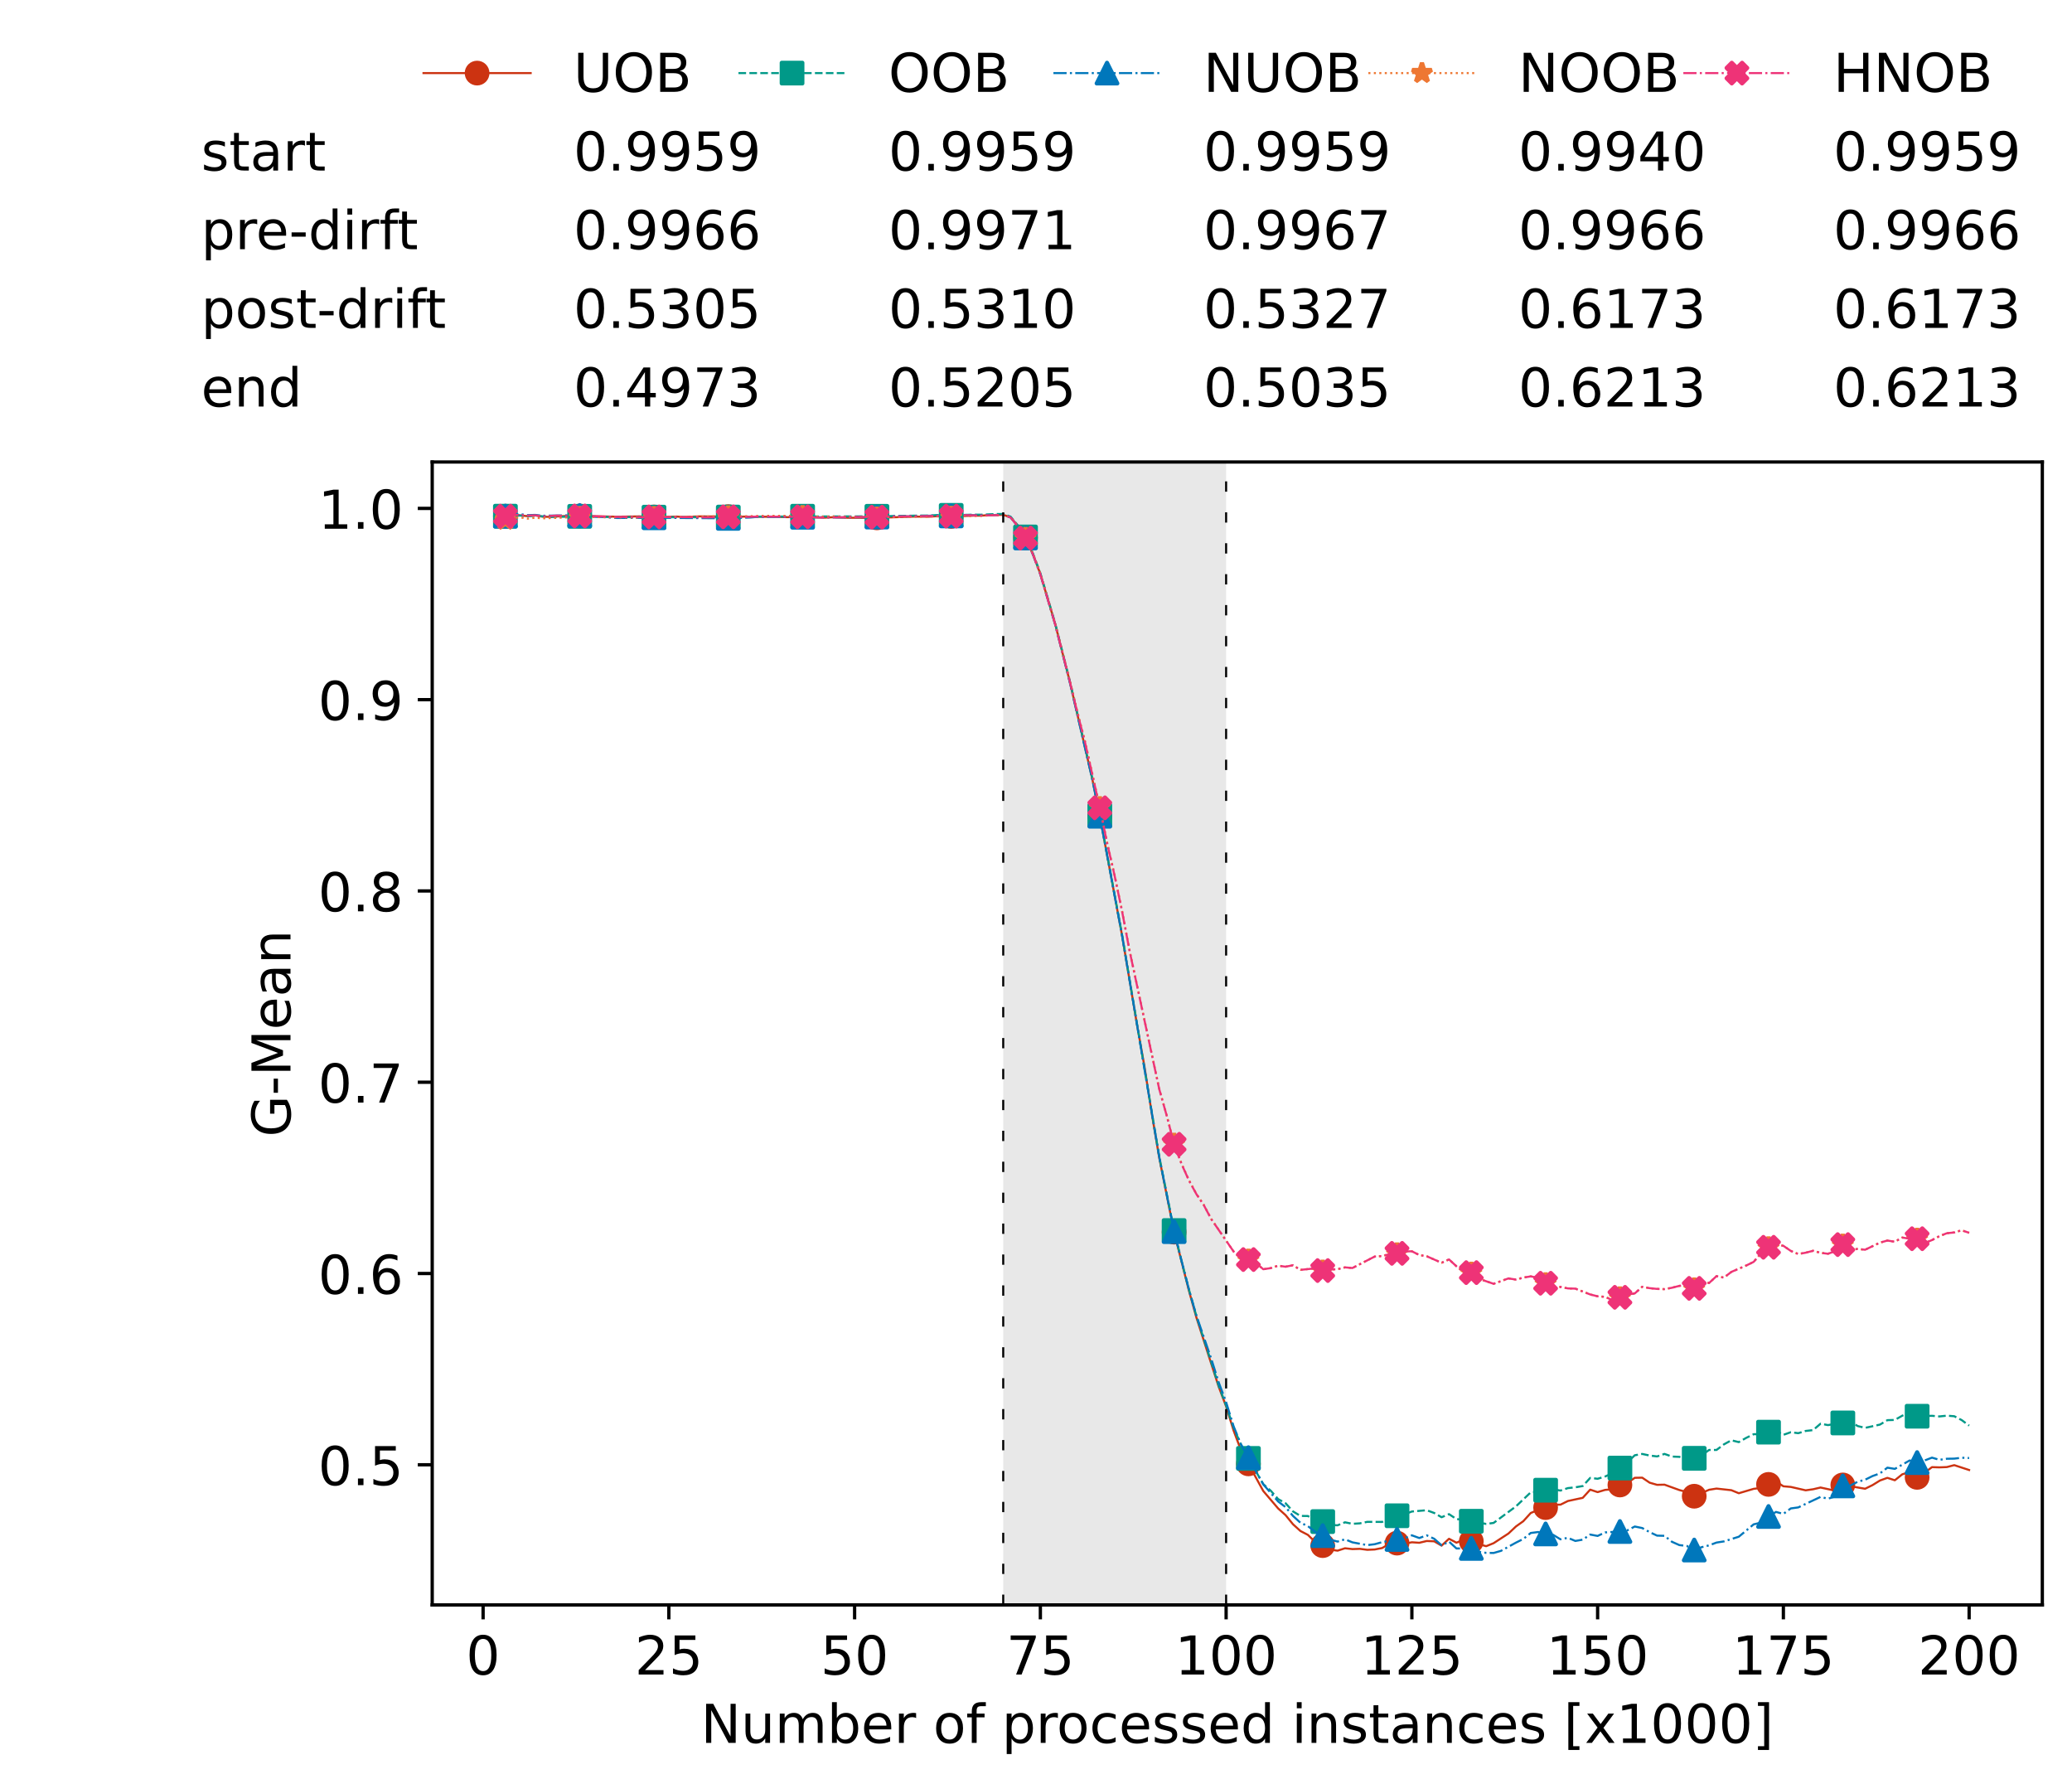 <?xml version="1.0" encoding="utf-8" standalone="no"?>
<!DOCTYPE svg PUBLIC "-//W3C//DTD SVG 1.1//EN"
  "http://www.w3.org/Graphics/SVG/1.1/DTD/svg11.dtd">
<!-- Created with matplotlib (https://matplotlib.org/) -->
<svg height="432.615pt" version="1.1" viewBox="0 0 502.65 432.615" width="502.65pt" xmlns="http://www.w3.org/2000/svg" xmlns:xlink="http://www.w3.org/1999/xlink">
 <defs>
  <style type="text/css">*{stroke-linecap:butt;stroke-linejoin:round;}</style>
 </defs>
 <g id="figure_1">
  <g id="patch_1">
   <path d="M 0 432.615 
L 502.65 432.615 
L 502.65 0 
L 0 0 
z
" style="fill:#ffffff;"/>
  </g>
  <g id="axes_1">
   <g id="patch_2">
    <path d="M 104.85 389.252 
L 495.45 389.252 
L 495.45 112.052 
L 104.85 112.052 
z
" style="fill:#ffffff;"/>
   </g>
   <g id="patch_3">
    <path clip-path="url(#p644ba01759)" d="M 297.446 389.252 
L 297.446 112.052 
L 243.372 112.052 
L 243.372 389.252 
z
" style="fill:#d3d3d3;opacity:0.5;"/>
   </g>
   <g id="matplotlib.axis_1">
    <g id="xtick_1">
     <g id="line2d_1">
      <defs>
       <path d="M 0 0 
L 0 3.5 
" id="m3665014826" style="stroke:#000000;stroke-width:0.8;"/>
      </defs>
      <g>
       <use style="stroke:#000000;stroke-width:0.8;" x="117.197" xlink:href="#m3665014826" y="389.252"/>
      </g>
     </g>
     <g id="text_1">
      <!-- 0 -->
      <g transform="translate(113.061 406.13)scale(0.13 -0.13)">
       <defs>
        <path d="M 31.781 66.406 
Q 24.172 66.406 20.328 58.906 
Q 16.5 51.422 16.5 36.375 
Q 16.5 21.391 20.328 13.891 
Q 24.172 6.391 31.781 6.391 
Q 39.453 6.391 43.281 13.891 
Q 47.125 21.391 47.125 36.375 
Q 47.125 51.422 43.281 58.906 
Q 39.453 66.406 31.781 66.406 
z
M 31.781 74.219 
Q 44.047 74.219 50.516 64.516 
Q 56.984 54.828 56.984 36.375 
Q 56.984 17.969 50.516 8.266 
Q 44.047 -1.422 31.781 -1.422 
Q 19.531 -1.422 13.062 8.266 
Q 6.594 17.969 6.594 36.375 
Q 6.594 54.828 13.062 64.516 
Q 19.531 74.219 31.781 74.219 
z
" id="DejaVuSans-48"/>
       </defs>
       <use xlink:href="#DejaVuSans-48"/>
      </g>
     </g>
    </g>
    <g id="xtick_2">
     <g id="line2d_2">
      <g>
       <use style="stroke:#000000;stroke-width:0.8;" x="162.259" xlink:href="#m3665014826" y="389.252"/>
      </g>
     </g>
     <g id="text_2">
      <!-- 25 -->
      <g transform="translate(153.988 406.13)scale(0.13 -0.13)">
       <defs>
        <path d="M 19.188 8.297 
L 53.609 8.297 
L 53.609 0 
L 7.328 0 
L 7.328 8.297 
Q 12.938 14.109 22.625 23.891 
Q 32.328 33.688 34.812 36.531 
Q 39.547 41.844 41.422 45.531 
Q 43.312 49.219 43.312 52.781 
Q 43.312 58.594 39.234 62.25 
Q 35.156 65.922 28.609 65.922 
Q 23.969 65.922 18.812 64.312 
Q 13.672 62.703 7.812 59.422 
L 7.812 69.391 
Q 13.766 71.781 18.938 73 
Q 24.125 74.219 28.422 74.219 
Q 39.75 74.219 46.484 68.547 
Q 53.219 62.891 53.219 53.422 
Q 53.219 48.922 51.531 44.891 
Q 49.859 40.875 45.406 35.406 
Q 44.188 33.984 37.641 27.219 
Q 31.109 20.453 19.188 8.297 
z
" id="DejaVuSans-50"/>
        <path d="M 10.797 72.906 
L 49.516 72.906 
L 49.516 64.594 
L 19.828 64.594 
L 19.828 46.734 
Q 21.969 47.469 24.109 47.828 
Q 26.266 48.188 28.422 48.188 
Q 40.625 48.188 47.75 41.5 
Q 54.891 34.812 54.891 23.391 
Q 54.891 11.625 47.562 5.094 
Q 40.234 -1.422 26.906 -1.422 
Q 22.312 -1.422 17.547 -0.641 
Q 12.797 0.141 7.719 1.703 
L 7.719 11.625 
Q 12.109 9.234 16.797 8.062 
Q 21.484 6.891 26.703 6.891 
Q 35.156 6.891 40.078 11.328 
Q 45.016 15.766 45.016 23.391 
Q 45.016 31 40.078 35.438 
Q 35.156 39.891 26.703 39.891 
Q 22.75 39.891 18.812 39.016 
Q 14.891 38.141 10.797 36.281 
z
" id="DejaVuSans-53"/>
       </defs>
       <use xlink:href="#DejaVuSans-50"/>
       <use x="63.623" xlink:href="#DejaVuSans-53"/>
      </g>
     </g>
    </g>
    <g id="xtick_3">
     <g id="line2d_3">
      <g>
       <use style="stroke:#000000;stroke-width:0.8;" x="207.322" xlink:href="#m3665014826" y="389.252"/>
      </g>
     </g>
     <g id="text_3">
      <!-- 50 -->
      <g transform="translate(199.05 406.13)scale(0.13 -0.13)">
       <use xlink:href="#DejaVuSans-53"/>
       <use x="63.623" xlink:href="#DejaVuSans-48"/>
      </g>
     </g>
    </g>
    <g id="xtick_4">
     <g id="line2d_4">
      <g>
       <use style="stroke:#000000;stroke-width:0.8;" x="252.384" xlink:href="#m3665014826" y="389.252"/>
      </g>
     </g>
     <g id="text_4">
      <!-- 75 -->
      <g transform="translate(244.113 406.13)scale(0.13 -0.13)">
       <defs>
        <path d="M 8.203 72.906 
L 55.078 72.906 
L 55.078 68.703 
L 28.609 0 
L 18.312 0 
L 43.219 64.594 
L 8.203 64.594 
z
" id="DejaVuSans-55"/>
       </defs>
       <use xlink:href="#DejaVuSans-55"/>
       <use x="63.623" xlink:href="#DejaVuSans-53"/>
      </g>
     </g>
    </g>
    <g id="xtick_5">
     <g id="line2d_5">
      <g>
       <use style="stroke:#000000;stroke-width:0.8;" x="297.446" xlink:href="#m3665014826" y="389.252"/>
      </g>
     </g>
     <g id="text_5">
      <!-- 100 -->
      <g transform="translate(285.039 406.13)scale(0.13 -0.13)">
       <defs>
        <path d="M 12.406 8.297 
L 28.516 8.297 
L 28.516 63.922 
L 10.984 60.406 
L 10.984 69.391 
L 28.422 72.906 
L 38.281 72.906 
L 38.281 8.297 
L 54.391 8.297 
L 54.391 0 
L 12.406 0 
z
" id="DejaVuSans-49"/>
       </defs>
       <use xlink:href="#DejaVuSans-49"/>
       <use x="63.623" xlink:href="#DejaVuSans-48"/>
       <use x="127.246" xlink:href="#DejaVuSans-48"/>
      </g>
     </g>
    </g>
    <g id="xtick_6">
     <g id="line2d_6">
      <g>
       <use style="stroke:#000000;stroke-width:0.8;" x="342.509" xlink:href="#m3665014826" y="389.252"/>
      </g>
     </g>
     <g id="text_6">
      <!-- 125 -->
      <g transform="translate(330.102 406.13)scale(0.13 -0.13)">
       <use xlink:href="#DejaVuSans-49"/>
       <use x="63.623" xlink:href="#DejaVuSans-50"/>
       <use x="127.246" xlink:href="#DejaVuSans-53"/>
      </g>
     </g>
    </g>
    <g id="xtick_7">
     <g id="line2d_7">
      <g>
       <use style="stroke:#000000;stroke-width:0.8;" x="387.571" xlink:href="#m3665014826" y="389.252"/>
      </g>
     </g>
     <g id="text_7">
      <!-- 150 -->
      <g transform="translate(375.164 406.13)scale(0.13 -0.13)">
       <use xlink:href="#DejaVuSans-49"/>
       <use x="63.623" xlink:href="#DejaVuSans-53"/>
       <use x="127.246" xlink:href="#DejaVuSans-48"/>
      </g>
     </g>
    </g>
    <g id="xtick_8">
     <g id="line2d_8">
      <g>
       <use style="stroke:#000000;stroke-width:0.8;" x="432.633" xlink:href="#m3665014826" y="389.252"/>
      </g>
     </g>
     <g id="text_8">
      <!-- 175 -->
      <g transform="translate(420.226 406.13)scale(0.13 -0.13)">
       <use xlink:href="#DejaVuSans-49"/>
       <use x="63.623" xlink:href="#DejaVuSans-55"/>
       <use x="127.246" xlink:href="#DejaVuSans-53"/>
      </g>
     </g>
    </g>
    <g id="xtick_9">
     <g id="line2d_9">
      <g>
       <use style="stroke:#000000;stroke-width:0.8;" x="477.695" xlink:href="#m3665014826" y="389.252"/>
      </g>
     </g>
     <g id="text_9">
      <!-- 200 -->
      <g transform="translate(465.289 406.13)scale(0.13 -0.13)">
       <use xlink:href="#DejaVuSans-50"/>
       <use x="63.623" xlink:href="#DejaVuSans-48"/>
       <use x="127.246" xlink:href="#DejaVuSans-48"/>
      </g>
     </g>
    </g>
    <g id="text_10">
     <!-- Number of processed instances [x1000] -->
     <g transform="translate(170.025 422.711)scale(0.13 -0.13)">
      <defs>
       <path d="M 9.812 72.906 
L 23.094 72.906 
L 55.422 11.922 
L 55.422 72.906 
L 64.984 72.906 
L 64.984 0 
L 51.703 0 
L 19.391 60.984 
L 19.391 0 
L 9.812 0 
z
" id="DejaVuSans-78"/>
       <path d="M 8.5 21.578 
L 8.5 54.688 
L 17.484 54.688 
L 17.484 21.922 
Q 17.484 14.156 20.5 10.266 
Q 23.531 6.391 29.594 6.391 
Q 36.859 6.391 41.078 11.031 
Q 45.312 15.672 45.312 23.688 
L 45.312 54.688 
L 54.297 54.688 
L 54.297 0 
L 45.312 0 
L 45.312 8.406 
Q 42.047 3.422 37.719 1 
Q 33.406 -1.422 27.688 -1.422 
Q 18.266 -1.422 13.375 4.438 
Q 8.5 10.297 8.5 21.578 
z
M 31.109 56 
z
" id="DejaVuSans-117"/>
       <path d="M 52 44.188 
Q 55.375 50.25 60.062 53.125 
Q 64.75 56 71.094 56 
Q 79.641 56 84.281 50.016 
Q 88.922 44.047 88.922 33.016 
L 88.922 0 
L 79.891 0 
L 79.891 32.719 
Q 79.891 40.578 77.094 44.375 
Q 74.312 48.188 68.609 48.188 
Q 61.625 48.188 57.562 43.547 
Q 53.516 38.922 53.516 30.906 
L 53.516 0 
L 44.484 0 
L 44.484 32.719 
Q 44.484 40.625 41.703 44.406 
Q 38.922 48.188 33.109 48.188 
Q 26.219 48.188 22.156 43.531 
Q 18.109 38.875 18.109 30.906 
L 18.109 0 
L 9.078 0 
L 9.078 54.688 
L 18.109 54.688 
L 18.109 46.188 
Q 21.188 51.219 25.484 53.609 
Q 29.781 56 35.688 56 
Q 41.656 56 45.828 52.969 
Q 50 49.953 52 44.188 
z
" id="DejaVuSans-109"/>
       <path d="M 48.688 27.297 
Q 48.688 37.203 44.609 42.844 
Q 40.531 48.484 33.406 48.484 
Q 26.266 48.484 22.188 42.844 
Q 18.109 37.203 18.109 27.297 
Q 18.109 17.391 22.188 11.75 
Q 26.266 6.109 33.406 6.109 
Q 40.531 6.109 44.609 11.75 
Q 48.688 17.391 48.688 27.297 
z
M 18.109 46.391 
Q 20.953 51.266 25.266 53.625 
Q 29.594 56 35.594 56 
Q 45.562 56 51.781 48.094 
Q 58.016 40.188 58.016 27.297 
Q 58.016 14.406 51.781 6.484 
Q 45.562 -1.422 35.594 -1.422 
Q 29.594 -1.422 25.266 0.953 
Q 20.953 3.328 18.109 8.203 
L 18.109 0 
L 9.078 0 
L 9.078 75.984 
L 18.109 75.984 
z
" id="DejaVuSans-98"/>
       <path d="M 56.203 29.594 
L 56.203 25.203 
L 14.891 25.203 
Q 15.484 15.922 20.484 11.062 
Q 25.484 6.203 34.422 6.203 
Q 39.594 6.203 44.453 7.469 
Q 49.312 8.734 54.109 11.281 
L 54.109 2.781 
Q 49.266 0.734 44.188 -0.344 
Q 39.109 -1.422 33.891 -1.422 
Q 20.797 -1.422 13.156 6.188 
Q 5.516 13.812 5.516 26.812 
Q 5.516 40.234 12.766 48.109 
Q 20.016 56 32.328 56 
Q 43.359 56 49.781 48.891 
Q 56.203 41.797 56.203 29.594 
z
M 47.219 32.234 
Q 47.125 39.594 43.094 43.984 
Q 39.062 48.391 32.422 48.391 
Q 24.906 48.391 20.391 44.141 
Q 15.875 39.891 15.188 32.172 
z
" id="DejaVuSans-101"/>
       <path d="M 41.109 46.297 
Q 39.594 47.172 37.812 47.578 
Q 36.031 48 33.891 48 
Q 26.266 48 22.188 43.047 
Q 18.109 38.094 18.109 28.812 
L 18.109 0 
L 9.078 0 
L 9.078 54.688 
L 18.109 54.688 
L 18.109 46.188 
Q 20.953 51.172 25.484 53.578 
Q 30.031 56 36.531 56 
Q 37.453 56 38.578 55.875 
Q 39.703 55.766 41.062 55.516 
z
" id="DejaVuSans-114"/>
       <path id="DejaVuSans-32"/>
       <path d="M 30.609 48.391 
Q 23.391 48.391 19.188 42.75 
Q 14.984 37.109 14.984 27.297 
Q 14.984 17.484 19.156 11.844 
Q 23.344 6.203 30.609 6.203 
Q 37.797 6.203 41.984 11.859 
Q 46.188 17.531 46.188 27.297 
Q 46.188 37.016 41.984 42.703 
Q 37.797 48.391 30.609 48.391 
z
M 30.609 56 
Q 42.328 56 49.016 48.375 
Q 55.719 40.766 55.719 27.297 
Q 55.719 13.875 49.016 6.219 
Q 42.328 -1.422 30.609 -1.422 
Q 18.844 -1.422 12.172 6.219 
Q 5.516 13.875 5.516 27.297 
Q 5.516 40.766 12.172 48.375 
Q 18.844 56 30.609 56 
z
" id="DejaVuSans-111"/>
       <path d="M 37.109 75.984 
L 37.109 68.5 
L 28.516 68.5 
Q 23.688 68.5 21.797 66.547 
Q 19.922 64.594 19.922 59.516 
L 19.922 54.688 
L 34.719 54.688 
L 34.719 47.703 
L 19.922 47.703 
L 19.922 0 
L 10.891 0 
L 10.891 47.703 
L 2.297 47.703 
L 2.297 54.688 
L 10.891 54.688 
L 10.891 58.5 
Q 10.891 67.625 15.141 71.797 
Q 19.391 75.984 28.609 75.984 
z
" id="DejaVuSans-102"/>
       <path d="M 18.109 8.203 
L 18.109 -20.797 
L 9.078 -20.797 
L 9.078 54.688 
L 18.109 54.688 
L 18.109 46.391 
Q 20.953 51.266 25.266 53.625 
Q 29.594 56 35.594 56 
Q 45.562 56 51.781 48.094 
Q 58.016 40.188 58.016 27.297 
Q 58.016 14.406 51.781 6.484 
Q 45.562 -1.422 35.594 -1.422 
Q 29.594 -1.422 25.266 0.953 
Q 20.953 3.328 18.109 8.203 
z
M 48.688 27.297 
Q 48.688 37.203 44.609 42.844 
Q 40.531 48.484 33.406 48.484 
Q 26.266 48.484 22.188 42.844 
Q 18.109 37.203 18.109 27.297 
Q 18.109 17.391 22.188 11.75 
Q 26.266 6.109 33.406 6.109 
Q 40.531 6.109 44.609 11.75 
Q 48.688 17.391 48.688 27.297 
z
" id="DejaVuSans-112"/>
       <path d="M 48.781 52.594 
L 48.781 44.188 
Q 44.969 46.297 41.141 47.344 
Q 37.312 48.391 33.406 48.391 
Q 24.656 48.391 19.812 42.844 
Q 14.984 37.312 14.984 27.297 
Q 14.984 17.281 19.812 11.734 
Q 24.656 6.203 33.406 6.203 
Q 37.312 6.203 41.141 7.25 
Q 44.969 8.297 48.781 10.406 
L 48.781 2.094 
Q 45.016 0.344 40.984 -0.531 
Q 36.969 -1.422 32.422 -1.422 
Q 20.062 -1.422 12.781 6.344 
Q 5.516 14.109 5.516 27.297 
Q 5.516 40.672 12.859 48.328 
Q 20.219 56 33.016 56 
Q 37.156 56 41.109 55.141 
Q 45.062 54.297 48.781 52.594 
z
" id="DejaVuSans-99"/>
       <path d="M 44.281 53.078 
L 44.281 44.578 
Q 40.484 46.531 36.375 47.5 
Q 32.281 48.484 27.875 48.484 
Q 21.188 48.484 17.844 46.438 
Q 14.5 44.391 14.5 40.281 
Q 14.5 37.156 16.891 35.375 
Q 19.281 33.594 26.516 31.984 
L 29.594 31.297 
Q 39.156 29.25 43.188 25.516 
Q 47.219 21.781 47.219 15.094 
Q 47.219 7.469 41.188 3.016 
Q 35.156 -1.422 24.609 -1.422 
Q 20.219 -1.422 15.453 -0.562 
Q 10.688 0.297 5.422 2 
L 5.422 11.281 
Q 10.406 8.688 15.234 7.391 
Q 20.062 6.109 24.812 6.109 
Q 31.156 6.109 34.562 8.281 
Q 37.984 10.453 37.984 14.406 
Q 37.984 18.062 35.516 20.016 
Q 33.062 21.969 24.703 23.781 
L 21.578 24.516 
Q 13.234 26.266 9.516 29.906 
Q 5.812 33.547 5.812 39.891 
Q 5.812 47.609 11.281 51.797 
Q 16.75 56 26.812 56 
Q 31.781 56 36.172 55.266 
Q 40.578 54.547 44.281 53.078 
z
" id="DejaVuSans-115"/>
       <path d="M 45.406 46.391 
L 45.406 75.984 
L 54.391 75.984 
L 54.391 0 
L 45.406 0 
L 45.406 8.203 
Q 42.578 3.328 38.25 0.953 
Q 33.938 -1.422 27.875 -1.422 
Q 17.969 -1.422 11.734 6.484 
Q 5.516 14.406 5.516 27.297 
Q 5.516 40.188 11.734 48.094 
Q 17.969 56 27.875 56 
Q 33.938 56 38.25 53.625 
Q 42.578 51.266 45.406 46.391 
z
M 14.797 27.297 
Q 14.797 17.391 18.875 11.75 
Q 22.953 6.109 30.078 6.109 
Q 37.203 6.109 41.297 11.75 
Q 45.406 17.391 45.406 27.297 
Q 45.406 37.203 41.297 42.844 
Q 37.203 48.484 30.078 48.484 
Q 22.953 48.484 18.875 42.844 
Q 14.797 37.203 14.797 27.297 
z
" id="DejaVuSans-100"/>
       <path d="M 9.422 54.688 
L 18.406 54.688 
L 18.406 0 
L 9.422 0 
z
M 9.422 75.984 
L 18.406 75.984 
L 18.406 64.594 
L 9.422 64.594 
z
" id="DejaVuSans-105"/>
       <path d="M 54.891 33.016 
L 54.891 0 
L 45.906 0 
L 45.906 32.719 
Q 45.906 40.484 42.875 44.328 
Q 39.844 48.188 33.797 48.188 
Q 26.516 48.188 22.312 43.547 
Q 18.109 38.922 18.109 30.906 
L 18.109 0 
L 9.078 0 
L 9.078 54.688 
L 18.109 54.688 
L 18.109 46.188 
Q 21.344 51.125 25.703 53.562 
Q 30.078 56 35.797 56 
Q 45.219 56 50.047 50.172 
Q 54.891 44.344 54.891 33.016 
z
" id="DejaVuSans-110"/>
       <path d="M 18.312 70.219 
L 18.312 54.688 
L 36.812 54.688 
L 36.812 47.703 
L 18.312 47.703 
L 18.312 18.016 
Q 18.312 11.328 20.141 9.422 
Q 21.969 7.516 27.594 7.516 
L 36.812 7.516 
L 36.812 0 
L 27.594 0 
Q 17.188 0 13.234 3.875 
Q 9.281 7.766 9.281 18.016 
L 9.281 47.703 
L 2.688 47.703 
L 2.688 54.688 
L 9.281 54.688 
L 9.281 70.219 
z
" id="DejaVuSans-116"/>
       <path d="M 34.281 27.484 
Q 23.391 27.484 19.188 25 
Q 14.984 22.516 14.984 16.5 
Q 14.984 11.719 18.141 8.906 
Q 21.297 6.109 26.703 6.109 
Q 34.188 6.109 38.703 11.406 
Q 43.219 16.703 43.219 25.484 
L 43.219 27.484 
z
M 52.203 31.203 
L 52.203 0 
L 43.219 0 
L 43.219 8.297 
Q 40.141 3.328 35.547 0.953 
Q 30.953 -1.422 24.312 -1.422 
Q 15.922 -1.422 10.953 3.297 
Q 6 8.016 6 15.922 
Q 6 25.141 12.172 29.828 
Q 18.359 34.516 30.609 34.516 
L 43.219 34.516 
L 43.219 35.406 
Q 43.219 41.609 39.141 45 
Q 35.062 48.391 27.688 48.391 
Q 23 48.391 18.547 47.266 
Q 14.109 46.141 10.016 43.891 
L 10.016 52.203 
Q 14.938 54.109 19.578 55.047 
Q 24.219 56 28.609 56 
Q 40.484 56 46.344 49.844 
Q 52.203 43.703 52.203 31.203 
z
" id="DejaVuSans-97"/>
       <path d="M 8.594 75.984 
L 29.297 75.984 
L 29.297 69 
L 17.578 69 
L 17.578 -6.203 
L 29.297 -6.203 
L 29.297 -13.188 
L 8.594 -13.188 
z
" id="DejaVuSans-91"/>
       <path d="M 54.891 54.688 
L 35.109 28.078 
L 55.906 0 
L 45.312 0 
L 29.391 21.484 
L 13.484 0 
L 2.875 0 
L 24.125 28.609 
L 4.688 54.688 
L 15.281 54.688 
L 29.781 35.203 
L 44.281 54.688 
z
" id="DejaVuSans-120"/>
       <path d="M 30.422 75.984 
L 30.422 -13.188 
L 9.719 -13.188 
L 9.719 -6.203 
L 21.391 -6.203 
L 21.391 69 
L 9.719 69 
L 9.719 75.984 
z
" id="DejaVuSans-93"/>
      </defs>
      <use xlink:href="#DejaVuSans-78"/>
      <use x="74.805" xlink:href="#DejaVuSans-117"/>
      <use x="138.184" xlink:href="#DejaVuSans-109"/>
      <use x="235.596" xlink:href="#DejaVuSans-98"/>
      <use x="299.072" xlink:href="#DejaVuSans-101"/>
      <use x="360.596" xlink:href="#DejaVuSans-114"/>
      <use x="401.709" xlink:href="#DejaVuSans-32"/>
      <use x="433.496" xlink:href="#DejaVuSans-111"/>
      <use x="494.678" xlink:href="#DejaVuSans-102"/>
      <use x="529.883" xlink:href="#DejaVuSans-32"/>
      <use x="561.67" xlink:href="#DejaVuSans-112"/>
      <use x="625.146" xlink:href="#DejaVuSans-114"/>
      <use x="664.01" xlink:href="#DejaVuSans-111"/>
      <use x="725.191" xlink:href="#DejaVuSans-99"/>
      <use x="780.172" xlink:href="#DejaVuSans-101"/>
      <use x="841.695" xlink:href="#DejaVuSans-115"/>
      <use x="893.795" xlink:href="#DejaVuSans-115"/>
      <use x="945.895" xlink:href="#DejaVuSans-101"/>
      <use x="1007.418" xlink:href="#DejaVuSans-100"/>
      <use x="1070.895" xlink:href="#DejaVuSans-32"/>
      <use x="1102.682" xlink:href="#DejaVuSans-105"/>
      <use x="1130.465" xlink:href="#DejaVuSans-110"/>
      <use x="1193.844" xlink:href="#DejaVuSans-115"/>
      <use x="1245.943" xlink:href="#DejaVuSans-116"/>
      <use x="1285.152" xlink:href="#DejaVuSans-97"/>
      <use x="1346.432" xlink:href="#DejaVuSans-110"/>
      <use x="1409.811" xlink:href="#DejaVuSans-99"/>
      <use x="1464.791" xlink:href="#DejaVuSans-101"/>
      <use x="1526.314" xlink:href="#DejaVuSans-115"/>
      <use x="1578.414" xlink:href="#DejaVuSans-32"/>
      <use x="1610.201" xlink:href="#DejaVuSans-91"/>
      <use x="1649.215" xlink:href="#DejaVuSans-120"/>
      <use x="1708.395" xlink:href="#DejaVuSans-49"/>
      <use x="1772.018" xlink:href="#DejaVuSans-48"/>
      <use x="1835.641" xlink:href="#DejaVuSans-48"/>
      <use x="1899.264" xlink:href="#DejaVuSans-48"/>
      <use x="1962.887" xlink:href="#DejaVuSans-93"/>
     </g>
    </g>
   </g>
   <g id="matplotlib.axis_2">
    <g id="ytick_1">
     <g id="line2d_10">
      <defs>
       <path d="M 0 0 
L -3.5 0 
" id="m676a3694a6" style="stroke:#000000;stroke-width:0.8;"/>
      </defs>
      <g>
       <use style="stroke:#000000;stroke-width:0.8;" x="104.85" xlink:href="#m676a3694a6" y="355.261"/>
      </g>
     </g>
     <g id="text_11">
      <!-- 0.5 -->
      <g transform="translate(77.176 360.2)scale(0.13 -0.13)">
       <defs>
        <path d="M 10.688 12.406 
L 21 12.406 
L 21 0 
L 10.688 0 
z
" id="DejaVuSans-46"/>
       </defs>
       <use xlink:href="#DejaVuSans-48"/>
       <use x="63.623" xlink:href="#DejaVuSans-46"/>
       <use x="95.41" xlink:href="#DejaVuSans-53"/>
      </g>
     </g>
    </g>
    <g id="ytick_2">
     <g id="line2d_11">
      <g>
       <use style="stroke:#000000;stroke-width:0.8;" x="104.85" xlink:href="#m676a3694a6" y="308.869"/>
      </g>
     </g>
     <g id="text_12">
      <!-- 0.6 -->
      <g transform="translate(77.176 313.808)scale(0.13 -0.13)">
       <defs>
        <path d="M 33.016 40.375 
Q 26.375 40.375 22.484 35.828 
Q 18.609 31.297 18.609 23.391 
Q 18.609 15.531 22.484 10.953 
Q 26.375 6.391 33.016 6.391 
Q 39.656 6.391 43.531 10.953 
Q 47.406 15.531 47.406 23.391 
Q 47.406 31.297 43.531 35.828 
Q 39.656 40.375 33.016 40.375 
z
M 52.594 71.297 
L 52.594 62.312 
Q 48.875 64.062 45.094 64.984 
Q 41.312 65.922 37.594 65.922 
Q 27.828 65.922 22.672 59.328 
Q 17.531 52.734 16.797 39.406 
Q 19.672 43.656 24.016 45.922 
Q 28.375 48.188 33.594 48.188 
Q 44.578 48.188 50.953 41.516 
Q 57.328 34.859 57.328 23.391 
Q 57.328 12.156 50.688 5.359 
Q 44.047 -1.422 33.016 -1.422 
Q 20.359 -1.422 13.672 8.266 
Q 6.984 17.969 6.984 36.375 
Q 6.984 53.656 15.188 63.938 
Q 23.391 74.219 37.203 74.219 
Q 40.922 74.219 44.703 73.484 
Q 48.484 72.75 52.594 71.297 
z
" id="DejaVuSans-54"/>
       </defs>
       <use xlink:href="#DejaVuSans-48"/>
       <use x="63.623" xlink:href="#DejaVuSans-46"/>
       <use x="95.41" xlink:href="#DejaVuSans-54"/>
      </g>
     </g>
    </g>
    <g id="ytick_3">
     <g id="line2d_12">
      <g>
       <use style="stroke:#000000;stroke-width:0.8;" x="104.85" xlink:href="#m676a3694a6" y="262.477"/>
      </g>
     </g>
     <g id="text_13">
      <!-- 0.7 -->
      <g transform="translate(77.176 267.416)scale(0.13 -0.13)">
       <use xlink:href="#DejaVuSans-48"/>
       <use x="63.623" xlink:href="#DejaVuSans-46"/>
       <use x="95.41" xlink:href="#DejaVuSans-55"/>
      </g>
     </g>
    </g>
    <g id="ytick_4">
     <g id="line2d_13">
      <g>
       <use style="stroke:#000000;stroke-width:0.8;" x="104.85" xlink:href="#m676a3694a6" y="216.085"/>
      </g>
     </g>
     <g id="text_14">
      <!-- 0.8 -->
      <g transform="translate(77.176 221.024)scale(0.13 -0.13)">
       <defs>
        <path d="M 31.781 34.625 
Q 24.75 34.625 20.719 30.859 
Q 16.703 27.094 16.703 20.516 
Q 16.703 13.922 20.719 10.156 
Q 24.75 6.391 31.781 6.391 
Q 38.812 6.391 42.859 10.172 
Q 46.922 13.969 46.922 20.516 
Q 46.922 27.094 42.891 30.859 
Q 38.875 34.625 31.781 34.625 
z
M 21.922 38.812 
Q 15.578 40.375 12.031 44.719 
Q 8.5 49.078 8.5 55.328 
Q 8.5 64.062 14.719 69.141 
Q 20.953 74.219 31.781 74.219 
Q 42.672 74.219 48.875 69.141 
Q 55.078 64.062 55.078 55.328 
Q 55.078 49.078 51.531 44.719 
Q 48 40.375 41.703 38.812 
Q 48.828 37.156 52.797 32.312 
Q 56.781 27.484 56.781 20.516 
Q 56.781 9.906 50.312 4.234 
Q 43.844 -1.422 31.781 -1.422 
Q 19.734 -1.422 13.25 4.234 
Q 6.781 9.906 6.781 20.516 
Q 6.781 27.484 10.781 32.312 
Q 14.797 37.156 21.922 38.812 
z
M 18.312 54.391 
Q 18.312 48.734 21.844 45.562 
Q 25.391 42.391 31.781 42.391 
Q 38.141 42.391 41.719 45.562 
Q 45.312 48.734 45.312 54.391 
Q 45.312 60.062 41.719 63.234 
Q 38.141 66.406 31.781 66.406 
Q 25.391 66.406 21.844 63.234 
Q 18.312 60.062 18.312 54.391 
z
" id="DejaVuSans-56"/>
       </defs>
       <use xlink:href="#DejaVuSans-48"/>
       <use x="63.623" xlink:href="#DejaVuSans-46"/>
       <use x="95.41" xlink:href="#DejaVuSans-56"/>
      </g>
     </g>
    </g>
    <g id="ytick_5">
     <g id="line2d_14">
      <g>
       <use style="stroke:#000000;stroke-width:0.8;" x="104.85" xlink:href="#m676a3694a6" y="169.693"/>
      </g>
     </g>
     <g id="text_15">
      <!-- 0.9 -->
      <g transform="translate(77.176 174.632)scale(0.13 -0.13)">
       <defs>
        <path d="M 10.984 1.516 
L 10.984 10.5 
Q 14.703 8.734 18.5 7.812 
Q 22.312 6.891 25.984 6.891 
Q 35.75 6.891 40.891 13.453 
Q 46.047 20.016 46.781 33.406 
Q 43.953 29.203 39.594 26.953 
Q 35.25 24.703 29.984 24.703 
Q 19.047 24.703 12.672 31.312 
Q 6.297 37.938 6.297 49.422 
Q 6.297 60.641 12.938 67.422 
Q 19.578 74.219 30.609 74.219 
Q 43.266 74.219 49.922 64.516 
Q 56.594 54.828 56.594 36.375 
Q 56.594 19.141 48.406 8.859 
Q 40.234 -1.422 26.422 -1.422 
Q 22.703 -1.422 18.891 -0.688 
Q 15.094 0.047 10.984 1.516 
z
M 30.609 32.422 
Q 37.25 32.422 41.125 36.953 
Q 45.016 41.5 45.016 49.422 
Q 45.016 57.281 41.125 61.844 
Q 37.25 66.406 30.609 66.406 
Q 23.969 66.406 20.094 61.844 
Q 16.219 57.281 16.219 49.422 
Q 16.219 41.5 20.094 36.953 
Q 23.969 32.422 30.609 32.422 
z
" id="DejaVuSans-57"/>
       </defs>
       <use xlink:href="#DejaVuSans-48"/>
       <use x="63.623" xlink:href="#DejaVuSans-46"/>
       <use x="95.41" xlink:href="#DejaVuSans-57"/>
      </g>
     </g>
    </g>
    <g id="ytick_6">
     <g id="line2d_15">
      <g>
       <use style="stroke:#000000;stroke-width:0.8;" x="104.85" xlink:href="#m676a3694a6" y="123.301"/>
      </g>
     </g>
     <g id="text_16">
      <!-- 1.0 -->
      <g transform="translate(77.176 128.24)scale(0.13 -0.13)">
       <use xlink:href="#DejaVuSans-49"/>
       <use x="63.623" xlink:href="#DejaVuSans-46"/>
       <use x="95.41" xlink:href="#DejaVuSans-48"/>
      </g>
     </g>
    </g>
    <g id="text_17">
     <!-- G-Mean -->
     <g transform="translate(70.472 275.744)rotate(-90)scale(0.13 -0.13)">
      <defs>
       <path d="M 59.516 10.406 
L 59.516 29.984 
L 43.406 29.984 
L 43.406 38.094 
L 69.281 38.094 
L 69.281 6.781 
Q 63.578 2.734 56.688 0.656 
Q 49.812 -1.422 42 -1.422 
Q 24.906 -1.422 15.25 8.562 
Q 5.609 18.562 5.609 36.375 
Q 5.609 54.25 15.25 64.234 
Q 24.906 74.219 42 74.219 
Q 49.125 74.219 55.547 72.453 
Q 61.969 70.703 67.391 67.281 
L 67.391 56.781 
Q 61.922 61.422 55.766 63.766 
Q 49.609 66.109 42.828 66.109 
Q 29.438 66.109 22.719 58.641 
Q 16.016 51.172 16.016 36.375 
Q 16.016 21.625 22.719 14.156 
Q 29.438 6.688 42.828 6.688 
Q 48.047 6.688 52.141 7.594 
Q 56.25 8.5 59.516 10.406 
z
" id="DejaVuSans-71"/>
       <path d="M 4.891 31.391 
L 31.203 31.391 
L 31.203 23.391 
L 4.891 23.391 
z
" id="DejaVuSans-45"/>
       <path d="M 9.812 72.906 
L 24.516 72.906 
L 43.109 23.297 
L 61.812 72.906 
L 76.516 72.906 
L 76.516 0 
L 66.891 0 
L 66.891 64.016 
L 48.094 14.016 
L 38.188 14.016 
L 19.391 64.016 
L 19.391 0 
L 9.812 0 
z
" id="DejaVuSans-77"/>
      </defs>
      <use xlink:href="#DejaVuSans-71"/>
      <use x="77.49" xlink:href="#DejaVuSans-45"/>
      <use x="113.574" xlink:href="#DejaVuSans-77"/>
      <use x="199.854" xlink:href="#DejaVuSans-101"/>
      <use x="261.377" xlink:href="#DejaVuSans-97"/>
      <use x="322.656" xlink:href="#DejaVuSans-110"/>
     </g>
    </g>
   </g>
   <g id="line2d_16"/>
   <g id="line2d_17"/>
   <g id="line2d_18"/>
   <g id="line2d_19"/>
   <g id="line2d_20"/>
   <g id="line2d_21">
    <path clip-path="url(#p644ba01759)" d="M 122.605 125.194 
L 124.407 124.712 
L 126.21 125.017 
L 128.012 125.187 
L 129.815 124.989 
L 131.617 125.318 
L 133.419 125.361 
L 137.024 125.154 
L 140.629 125.147 
L 149.642 125.319 
L 155.049 125.244 
L 160.457 125.401 
L 164.062 125.281 
L 165.864 125.399 
L 169.469 125.24 
L 187.494 125.337 
L 191.099 125.433 
L 194.704 125.293 
L 200.112 125.548 
L 201.914 125.454 
L 205.519 125.569 
L 212.729 125.593 
L 221.742 125.295 
L 225.347 125.318 
L 227.149 125.201 
L 230.754 125.249 
L 236.162 125.066 
L 237.964 125.067 
L 239.767 124.93 
L 243.372 124.86 
L 245.174 125.47 
L 246.976 127.643 
L 248.779 130.416 
L 250.581 134.396 
L 252.384 139.215 
L 255.989 151.376 
L 259.594 165.609 
L 265.001 189.016 
L 266.804 197.884 
L 272.211 226.927 
L 275.816 248.458 
L 277.619 258.582 
L 279.421 270.121 
L 281.224 280.806 
L 284.829 298.83 
L 288.434 313.069 
L 290.236 319.539 
L 293.841 330.757 
L 295.644 336.323 
L 297.446 341.106 
L 299.249 346.933 
L 301.051 351.743 
L 306.459 361.618 
L 310.064 365.85 
L 311.866 367.471 
L 313.669 369.685 
L 315.471 371.321 
L 317.274 372.254 
L 319.076 374.017 
L 320.879 374.864 
L 322.681 375.85 
L 324.484 376.091 
L 326.286 375.509 
L 328.089 375.707 
L 329.891 375.647 
L 331.694 375.882 
L 333.496 375.802 
L 335.299 375.45 
L 337.101 374.406 
L 338.904 374.259 
L 340.706 374.415 
L 342.509 374.055 
L 344.311 374.174 
L 346.114 373.746 
L 347.916 373.82 
L 349.719 374.866 
L 351.521 373.204 
L 353.324 374.158 
L 355.126 373.41 
L 356.928 373.805 
L 358.731 374.511 
L 360.533 375.003 
L 362.336 374.276 
L 365.941 371.928 
L 367.743 370.23 
L 369.546 368.937 
L 371.348 366.952 
L 373.151 366.205 
L 374.953 365.645 
L 376.756 364.924 
L 378.558 364.934 
L 380.361 364.044 
L 383.966 363.273 
L 385.768 361.291 
L 387.571 361.889 
L 389.373 361.353 
L 391.176 361.197 
L 392.978 360.162 
L 394.781 359.704 
L 396.583 358.418 
L 398.386 358.382 
L 400.188 359.6 
L 401.991 360.122 
L 403.793 360.081 
L 407.398 361.386 
L 409.201 361.875 
L 411.003 362.886 
L 414.608 361.321 
L 416.411 361.03 
L 420.016 361.424 
L 421.818 362.161 
L 425.423 361.093 
L 427.226 360.876 
L 429.028 360.017 
L 430.831 359.31 
L 432.633 360.475 
L 434.436 360.629 
L 438.041 361.453 
L 439.843 361.196 
L 441.646 360.774 
L 445.251 361.555 
L 447.053 360.15 
L 452.461 361.072 
L 454.263 360.187 
L 456.066 359.073 
L 457.868 358.426 
L 459.671 359.016 
L 461.473 357.571 
L 463.276 357.029 
L 465.078 358.311 
L 466.881 357.193 
L 468.683 355.831 
L 470.485 355.886 
L 472.288 355.814 
L 474.09 355.348 
L 477.695 356.53 
L 477.695 356.53 
" style="fill:none;stroke:#cc3311;stroke-linecap:square;stroke-width:0.5;"/>
    <defs>
     <path d="M 0 2.5 
C 0.663 2.5 1.299 2.237 1.768 1.768 
C 2.237 1.299 2.5 0.663 2.5 0 
C 2.5 -0.663 2.237 -1.299 1.768 -1.768 
C 1.299 -2.237 0.663 -2.5 0 -2.5 
C -0.663 -2.5 -1.299 -2.237 -1.768 -1.768 
C -2.237 -1.299 -2.5 -0.663 -2.5 0 
C -2.5 0.663 -2.237 1.299 -1.768 1.768 
C -1.299 2.237 -0.663 2.5 0 2.5 
z
" id="m21a415041c" style="stroke:#cc3311;"/>
    </defs>
    <g clip-path="url(#p644ba01759)">
     <use style="fill:#cc3311;stroke:#cc3311;" x="122.605" xlink:href="#m21a415041c" y="125.194"/>
     <use style="fill:#cc3311;stroke:#cc3311;" x="140.629" xlink:href="#m21a415041c" y="125.147"/>
     <use style="fill:#cc3311;stroke:#cc3311;" x="158.654" xlink:href="#m21a415041c" y="125.377"/>
     <use style="fill:#cc3311;stroke:#cc3311;" x="176.679" xlink:href="#m21a415041c" y="125.293"/>
     <use style="fill:#cc3311;stroke:#cc3311;" x="194.704" xlink:href="#m21a415041c" y="125.293"/>
     <use style="fill:#cc3311;stroke:#cc3311;" x="212.729" xlink:href="#m21a415041c" y="125.593"/>
     <use style="fill:#cc3311;stroke:#cc3311;" x="230.754" xlink:href="#m21a415041c" y="125.249"/>
     <use style="fill:#cc3311;stroke:#cc3311;" x="248.779" xlink:href="#m21a415041c" y="130.416"/>
     <use style="fill:#cc3311;stroke:#cc3311;" x="266.804" xlink:href="#m21a415041c" y="197.884"/>
     <use style="fill:#cc3311;stroke:#cc3311;" x="284.829" xlink:href="#m21a415041c" y="298.83"/>
     <use style="fill:#cc3311;stroke:#cc3311;" x="302.854" xlink:href="#m21a415041c" y="355.035"/>
     <use style="fill:#cc3311;stroke:#cc3311;" x="320.879" xlink:href="#m21a415041c" y="374.864"/>
     <use style="fill:#cc3311;stroke:#cc3311;" x="338.904" xlink:href="#m21a415041c" y="374.259"/>
     <use style="fill:#cc3311;stroke:#cc3311;" x="356.928" xlink:href="#m21a415041c" y="373.805"/>
     <use style="fill:#cc3311;stroke:#cc3311;" x="374.953" xlink:href="#m21a415041c" y="365.645"/>
     <use style="fill:#cc3311;stroke:#cc3311;" x="392.978" xlink:href="#m21a415041c" y="360.162"/>
     <use style="fill:#cc3311;stroke:#cc3311;" x="411.003" xlink:href="#m21a415041c" y="362.886"/>
     <use style="fill:#cc3311;stroke:#cc3311;" x="429.028" xlink:href="#m21a415041c" y="360.017"/>
     <use style="fill:#cc3311;stroke:#cc3311;" x="447.053" xlink:href="#m21a415041c" y="360.15"/>
     <use style="fill:#cc3311;stroke:#cc3311;" x="465.078" xlink:href="#m21a415041c" y="358.311"/>
    </g>
   </g>
   <g id="line2d_22"/>
   <g id="line2d_23"/>
   <g id="line2d_24"/>
   <g id="line2d_25"/>
   <g id="line2d_26">
    <path clip-path="url(#p644ba01759)" d="M 122.605 125.194 
L 124.407 125.191 
L 126.21 125.027 
L 128.012 125.195 
L 129.815 125.091 
L 133.419 125.371 
L 142.432 125.268 
L 149.642 125.438 
L 155.049 125.421 
L 174.877 125.458 
L 183.889 125.301 
L 212.729 125.224 
L 223.544 125.039 
L 225.347 125.041 
L 227.149 124.924 
L 230.754 124.995 
L 236.162 124.812 
L 237.964 124.836 
L 241.569 124.675 
L 243.372 124.652 
L 245.174 125.31 
L 246.976 127.483 
L 248.779 130.229 
L 250.581 134.228 
L 252.384 139.023 
L 255.989 151.229 
L 259.594 165.485 
L 265.001 188.862 
L 266.804 197.737 
L 272.211 226.775 
L 281.224 280.547 
L 284.829 298.453 
L 286.631 305.865 
L 288.434 312.788 
L 290.236 319.206 
L 293.841 330.361 
L 295.644 336.094 
L 297.446 340.888 
L 299.249 346.264 
L 301.051 350.351 
L 302.854 353.714 
L 306.459 359.956 
L 308.261 361.529 
L 310.064 363.579 
L 311.866 364.588 
L 313.669 366.567 
L 315.471 367.66 
L 317.274 367.687 
L 319.076 368.637 
L 320.879 369.043 
L 322.681 369.842 
L 324.484 369.941 
L 326.286 369.21 
L 328.089 369.577 
L 329.891 369.463 
L 331.694 369.101 
L 335.299 369.12 
L 337.101 368.1 
L 338.904 367.624 
L 340.706 367.271 
L 342.509 366.594 
L 346.114 366.28 
L 347.916 366.947 
L 349.719 367.98 
L 351.521 367.231 
L 353.324 368.431 
L 355.126 368.593 
L 360.533 369.607 
L 362.336 369.36 
L 367.743 365.361 
L 371.348 361.94 
L 373.151 361.819 
L 374.953 361.423 
L 376.756 361.202 
L 378.558 361.512 
L 380.361 360.914 
L 382.163 360.726 
L 383.966 360.413 
L 385.768 358.447 
L 387.571 358.652 
L 389.373 358.109 
L 391.176 357.314 
L 394.781 354.68 
L 396.583 352.954 
L 398.386 352.631 
L 400.188 353.017 
L 401.991 353.236 
L 403.793 352.625 
L 405.596 353.266 
L 407.398 353.337 
L 409.201 353.773 
L 411.003 353.695 
L 412.806 352.968 
L 414.608 351.661 
L 416.411 351.663 
L 418.213 350.305 
L 420.016 349.315 
L 421.818 349.762 
L 423.621 348.729 
L 425.423 347.845 
L 427.226 347.845 
L 429.028 347.344 
L 430.831 346.975 
L 432.633 347.996 
L 434.436 347.359 
L 436.238 347.598 
L 438.041 347.052 
L 439.843 346.851 
L 441.646 345.3 
L 443.448 345.636 
L 448.856 344.716 
L 450.658 345.866 
L 452.461 346.309 
L 456.066 345.51 
L 457.868 344.437 
L 459.671 344.382 
L 461.473 343.357 
L 463.276 342.616 
L 465.078 343.482 
L 468.683 343.383 
L 470.485 343.536 
L 472.288 343.348 
L 474.09 343.487 
L 475.893 344.421 
L 477.695 345.767 
L 477.695 345.767 
" style="fill:none;stroke:#009988;stroke-dasharray:1.85,0.8;stroke-dashoffset:0;stroke-width:0.5;"/>
    <defs>
     <path d="M -2.5 2.5 
L 2.5 2.5 
L 2.5 -2.5 
L -2.5 -2.5 
z
" id="m72d2098d49" style="stroke:#009988;stroke-linejoin:miter;"/>
    </defs>
    <g clip-path="url(#p644ba01759)">
     <use style="fill:#009988;stroke:#009988;stroke-linejoin:miter;" x="122.605" xlink:href="#m72d2098d49" y="125.194"/>
     <use style="fill:#009988;stroke:#009988;stroke-linejoin:miter;" x="140.629" xlink:href="#m72d2098d49" y="125.237"/>
     <use style="fill:#009988;stroke:#009988;stroke-linejoin:miter;" x="158.654" xlink:href="#m72d2098d49" y="125.43"/>
     <use style="fill:#009988;stroke:#009988;stroke-linejoin:miter;" x="176.679" xlink:href="#m72d2098d49" y="125.412"/>
     <use style="fill:#009988;stroke:#009988;stroke-linejoin:miter;" x="194.704" xlink:href="#m72d2098d49" y="125.205"/>
     <use style="fill:#009988;stroke:#009988;stroke-linejoin:miter;" x="212.729" xlink:href="#m72d2098d49" y="125.224"/>
     <use style="fill:#009988;stroke:#009988;stroke-linejoin:miter;" x="230.754" xlink:href="#m72d2098d49" y="124.995"/>
     <use style="fill:#009988;stroke:#009988;stroke-linejoin:miter;" x="248.779" xlink:href="#m72d2098d49" y="130.229"/>
     <use style="fill:#009988;stroke:#009988;stroke-linejoin:miter;" x="266.804" xlink:href="#m72d2098d49" y="197.737"/>
     <use style="fill:#009988;stroke:#009988;stroke-linejoin:miter;" x="284.829" xlink:href="#m72d2098d49" y="298.453"/>
     <use style="fill:#009988;stroke:#009988;stroke-linejoin:miter;" x="302.854" xlink:href="#m72d2098d49" y="353.714"/>
     <use style="fill:#009988;stroke:#009988;stroke-linejoin:miter;" x="320.879" xlink:href="#m72d2098d49" y="369.043"/>
     <use style="fill:#009988;stroke:#009988;stroke-linejoin:miter;" x="338.904" xlink:href="#m72d2098d49" y="367.624"/>
     <use style="fill:#009988;stroke:#009988;stroke-linejoin:miter;" x="356.928" xlink:href="#m72d2098d49" y="368.955"/>
     <use style="fill:#009988;stroke:#009988;stroke-linejoin:miter;" x="374.953" xlink:href="#m72d2098d49" y="361.423"/>
     <use style="fill:#009988;stroke:#009988;stroke-linejoin:miter;" x="392.978" xlink:href="#m72d2098d49" y="356.055"/>
     <use style="fill:#009988;stroke:#009988;stroke-linejoin:miter;" x="411.003" xlink:href="#m72d2098d49" y="353.695"/>
     <use style="fill:#009988;stroke:#009988;stroke-linejoin:miter;" x="429.028" xlink:href="#m72d2098d49" y="347.344"/>
     <use style="fill:#009988;stroke:#009988;stroke-linejoin:miter;" x="447.053" xlink:href="#m72d2098d49" y="345.114"/>
     <use style="fill:#009988;stroke:#009988;stroke-linejoin:miter;" x="465.078" xlink:href="#m72d2098d49" y="343.482"/>
    </g>
   </g>
   <g id="line2d_27"/>
   <g id="line2d_28"/>
   <g id="line2d_29"/>
   <g id="line2d_30"/>
   <g id="line2d_31">
    <path clip-path="url(#p644ba01759)" d="M 122.605 125.194 
L 124.407 124.712 
L 126.21 124.707 
L 128.012 124.943 
L 129.815 124.883 
L 131.617 125.088 
L 138.827 124.965 
L 142.432 125.166 
L 149.642 125.626 
L 158.654 125.578 
L 176.679 125.712 
L 182.087 125.509 
L 183.889 125.344 
L 203.717 125.495 
L 207.322 125.448 
L 210.927 125.448 
L 214.532 125.332 
L 216.334 125.181 
L 219.939 125.248 
L 227.149 125.028 
L 230.754 125.123 
L 234.359 124.895 
L 237.964 124.989 
L 243.372 124.851 
L 245.174 125.509 
L 246.976 127.726 
L 248.779 130.472 
L 250.581 134.514 
L 252.384 139.334 
L 255.989 151.513 
L 259.594 165.784 
L 265.001 189.104 
L 266.804 197.96 
L 272.211 226.933 
L 281.224 280.615 
L 284.829 298.712 
L 288.434 312.791 
L 290.236 319.079 
L 293.841 329.557 
L 295.644 335.259 
L 297.446 340.074 
L 299.249 345.89 
L 301.051 350.308 
L 306.459 360.008 
L 310.064 364.158 
L 311.866 365.525 
L 313.669 367.669 
L 315.471 369.316 
L 317.274 370.123 
L 319.076 371.563 
L 322.681 373.403 
L 324.484 373.886 
L 326.286 373.334 
L 328.089 374.073 
L 331.694 374.746 
L 333.496 374.523 
L 335.299 374.022 
L 338.904 373.375 
L 340.706 373.083 
L 342.509 372.368 
L 344.311 373.024 
L 346.114 372.373 
L 347.916 373.198 
L 349.719 374.79 
L 351.521 373.899 
L 353.324 375.553 
L 356.928 375.546 
L 358.731 376.371 
L 360.533 376.622 
L 362.336 376.652 
L 364.138 376.128 
L 367.743 374.148 
L 369.546 373.248 
L 371.348 371.8 
L 373.151 371.569 
L 374.953 372.026 
L 376.756 372.239 
L 378.558 373.337 
L 380.361 372.97 
L 382.163 373.734 
L 383.966 373.419 
L 385.768 372.18 
L 387.571 372.517 
L 389.373 371.666 
L 392.978 371.441 
L 394.781 371.158 
L 396.583 370.233 
L 398.386 370.6 
L 400.188 371.59 
L 401.991 372.441 
L 403.793 372.489 
L 405.596 373.934 
L 407.398 374.737 
L 409.201 374.946 
L 411.003 375.935 
L 412.806 375.241 
L 414.608 374.809 
L 416.411 374.124 
L 418.213 373.842 
L 421.818 372.708 
L 425.423 369.706 
L 427.226 369.28 
L 429.028 367.801 
L 430.831 366.695 
L 432.633 367.166 
L 434.436 365.844 
L 436.238 365.599 
L 441.646 363.049 
L 443.448 363.488 
L 445.251 362.931 
L 447.053 360.382 
L 448.856 360.31 
L 450.658 359.367 
L 452.461 358.887 
L 454.263 357.991 
L 456.066 357.347 
L 457.868 355.959 
L 459.671 356.255 
L 463.276 354.21 
L 465.078 354.722 
L 466.881 354.22 
L 468.683 353.527 
L 470.485 354.055 
L 472.288 353.796 
L 474.09 353.767 
L 475.893 353.553 
L 477.695 353.62 
L 477.695 353.62 
" style="fill:none;stroke:#0077bb;stroke-dasharray:3.2,0.8,0.5,0.8;stroke-dashoffset:0;stroke-width:0.5;"/>
    <defs>
     <path d="M 0 -2.5 
L -2.5 2.5 
L 2.5 2.5 
z
" id="m1941367082" style="stroke:#0077bb;stroke-linejoin:miter;"/>
    </defs>
    <g clip-path="url(#p644ba01759)">
     <use style="fill:#0077bb;stroke:#0077bb;stroke-linejoin:miter;" x="122.605" xlink:href="#m1941367082" y="125.194"/>
     <use style="fill:#0077bb;stroke:#0077bb;stroke-linejoin:miter;" x="140.629" xlink:href="#m1941367082" y="125.016"/>
     <use style="fill:#0077bb;stroke:#0077bb;stroke-linejoin:miter;" x="158.654" xlink:href="#m1941367082" y="125.578"/>
     <use style="fill:#0077bb;stroke:#0077bb;stroke-linejoin:miter;" x="176.679" xlink:href="#m1941367082" y="125.712"/>
     <use style="fill:#0077bb;stroke:#0077bb;stroke-linejoin:miter;" x="194.704" xlink:href="#m1941367082" y="125.456"/>
     <use style="fill:#0077bb;stroke:#0077bb;stroke-linejoin:miter;" x="212.729" xlink:href="#m1941367082" y="125.401"/>
     <use style="fill:#0077bb;stroke:#0077bb;stroke-linejoin:miter;" x="230.754" xlink:href="#m1941367082" y="125.123"/>
     <use style="fill:#0077bb;stroke:#0077bb;stroke-linejoin:miter;" x="248.779" xlink:href="#m1941367082" y="130.472"/>
     <use style="fill:#0077bb;stroke:#0077bb;stroke-linejoin:miter;" x="266.804" xlink:href="#m1941367082" y="197.96"/>
     <use style="fill:#0077bb;stroke:#0077bb;stroke-linejoin:miter;" x="284.829" xlink:href="#m1941367082" y="298.712"/>
     <use style="fill:#0077bb;stroke:#0077bb;stroke-linejoin:miter;" x="302.854" xlink:href="#m1941367082" y="353.531"/>
     <use style="fill:#0077bb;stroke:#0077bb;stroke-linejoin:miter;" x="320.879" xlink:href="#m1941367082" y="372.442"/>
     <use style="fill:#0077bb;stroke:#0077bb;stroke-linejoin:miter;" x="338.904" xlink:href="#m1941367082" y="373.375"/>
     <use style="fill:#0077bb;stroke:#0077bb;stroke-linejoin:miter;" x="356.928" xlink:href="#m1941367082" y="375.546"/>
     <use style="fill:#0077bb;stroke:#0077bb;stroke-linejoin:miter;" x="374.953" xlink:href="#m1941367082" y="372.026"/>
     <use style="fill:#0077bb;stroke:#0077bb;stroke-linejoin:miter;" x="392.978" xlink:href="#m1941367082" y="371.441"/>
     <use style="fill:#0077bb;stroke:#0077bb;stroke-linejoin:miter;" x="411.003" xlink:href="#m1941367082" y="375.935"/>
     <use style="fill:#0077bb;stroke:#0077bb;stroke-linejoin:miter;" x="429.028" xlink:href="#m1941367082" y="367.801"/>
     <use style="fill:#0077bb;stroke:#0077bb;stroke-linejoin:miter;" x="447.053" xlink:href="#m1941367082" y="360.382"/>
     <use style="fill:#0077bb;stroke:#0077bb;stroke-linejoin:miter;" x="465.078" xlink:href="#m1941367082" y="354.722"/>
    </g>
   </g>
   <g id="line2d_32"/>
   <g id="line2d_33"/>
   <g id="line2d_34"/>
   <g id="line2d_35"/>
   <g id="line2d_36">
    <path clip-path="url(#p644ba01759)" d="M 122.605 126.085 
L 124.407 125.651 
L 126.21 125.486 
L 128.012 125.785 
L 129.815 125.563 
L 131.617 125.722 
L 140.629 125.372 
L 155.049 125.519 
L 158.654 125.386 
L 171.272 125.289 
L 174.877 125.193 
L 180.284 125.222 
L 185.692 125.104 
L 191.099 125.103 
L 200.112 125.335 
L 201.914 125.264 
L 205.519 125.355 
L 216.334 125.407 
L 237.964 125.107 
L 243.372 124.877 
L 245.174 125.44 
L 246.976 127.616 
L 248.779 130.443 
L 250.581 134.285 
L 252.384 139.104 
L 255.989 151.299 
L 259.594 165.32 
L 261.396 172.766 
L 263.199 179.725 
L 266.804 195.749 
L 268.606 204.437 
L 270.409 212.31 
L 272.211 220.903 
L 274.014 230.445 
L 281.224 264.091 
L 283.026 270.489 
L 284.829 277.38 
L 286.631 282.224 
L 288.434 286.235 
L 290.236 289.561 
L 292.039 292.232 
L 293.841 295.632 
L 299.249 303.516 
L 301.051 305.293 
L 302.854 305.488 
L 304.656 306.309 
L 306.459 307.83 
L 308.261 307.565 
L 310.064 306.967 
L 311.866 307.22 
L 313.669 306.865 
L 315.471 307.987 
L 319.076 307.611 
L 320.879 308.156 
L 322.681 307.891 
L 324.484 307.822 
L 326.286 307.382 
L 328.089 307.536 
L 333.496 304.755 
L 335.299 304.635 
L 337.101 304.16 
L 338.904 303.98 
L 340.706 303.518 
L 342.509 303.48 
L 344.311 304.388 
L 346.114 304.684 
L 349.719 306.269 
L 351.521 305.453 
L 353.324 307.115 
L 355.126 308.57 
L 356.928 308.655 
L 358.731 310.133 
L 362.336 311.364 
L 365.941 310.056 
L 367.743 310.337 
L 369.546 309.864 
L 371.348 309.566 
L 373.151 309.921 
L 376.756 312.413 
L 378.558 312.119 
L 380.361 312.484 
L 382.163 312.536 
L 385.768 313.949 
L 387.571 314.4 
L 389.373 314.524 
L 391.176 315.324 
L 394.781 313.972 
L 396.583 313.7 
L 398.386 312.09 
L 400.188 312.422 
L 401.991 312.604 
L 403.793 312.66 
L 405.596 312.327 
L 407.398 311.865 
L 409.201 311.653 
L 411.003 312.472 
L 412.806 310.751 
L 414.608 311.174 
L 416.411 309.509 
L 418.213 309.869 
L 420.016 308.478 
L 423.621 306.933 
L 425.423 306.047 
L 427.226 303.958 
L 429.028 302.508 
L 430.831 301.84 
L 432.633 302.153 
L 434.436 303.389 
L 436.238 304.141 
L 438.041 303.827 
L 439.843 303.355 
L 441.646 303.849 
L 443.448 304.081 
L 445.251 303.445 
L 447.053 301.86 
L 448.856 303.18 
L 450.658 302.906 
L 452.461 303.104 
L 456.066 301.379 
L 457.868 300.875 
L 459.671 301.165 
L 461.473 300.149 
L 463.276 300.437 
L 465.078 300.431 
L 466.881 301.52 
L 468.683 300.759 
L 470.485 299.808 
L 472.288 299.1 
L 474.09 298.914 
L 475.893 298.381 
L 477.695 299.001 
L 477.695 299.001 
" style="fill:none;stroke:#ee7733;stroke-dasharray:0.5,0.825;stroke-dashoffset:0;stroke-width:0.5;"/>
    <defs>
     <path d="M 0 -2.5 
L -0.561 -0.773 
L -2.378 -0.773 
L -0.908 0.295 
L -1.469 2.023 
L -0 0.955 
L 1.469 2.023 
L 0.908 0.295 
L 2.378 -0.773 
L 0.561 -0.773 
z
" id="m189775127d" style="stroke:#ee7733;stroke-linejoin:bevel;"/>
    </defs>
    <g clip-path="url(#p644ba01759)">
     <use style="fill:#ee7733;stroke:#ee7733;stroke-linejoin:bevel;" x="122.605" xlink:href="#m189775127d" y="126.085"/>
     <use style="fill:#ee7733;stroke:#ee7733;stroke-linejoin:bevel;" x="140.629" xlink:href="#m189775127d" y="125.372"/>
     <use style="fill:#ee7733;stroke:#ee7733;stroke-linejoin:bevel;" x="158.654" xlink:href="#m189775127d" y="125.386"/>
     <use style="fill:#ee7733;stroke:#ee7733;stroke-linejoin:bevel;" x="176.679" xlink:href="#m189775127d" y="125.218"/>
     <use style="fill:#ee7733;stroke:#ee7733;stroke-linejoin:bevel;" x="194.704" xlink:href="#m189775127d" y="125.147"/>
     <use style="fill:#ee7733;stroke:#ee7733;stroke-linejoin:bevel;" x="212.729" xlink:href="#m189775127d" y="125.497"/>
     <use style="fill:#ee7733;stroke:#ee7733;stroke-linejoin:bevel;" x="230.754" xlink:href="#m189775127d" y="125.323"/>
     <use style="fill:#ee7733;stroke:#ee7733;stroke-linejoin:bevel;" x="248.779" xlink:href="#m189775127d" y="130.443"/>
     <use style="fill:#ee7733;stroke:#ee7733;stroke-linejoin:bevel;" x="266.804" xlink:href="#m189775127d" y="195.749"/>
     <use style="fill:#ee7733;stroke:#ee7733;stroke-linejoin:bevel;" x="284.829" xlink:href="#m189775127d" y="277.38"/>
     <use style="fill:#ee7733;stroke:#ee7733;stroke-linejoin:bevel;" x="302.854" xlink:href="#m189775127d" y="305.488"/>
     <use style="fill:#ee7733;stroke:#ee7733;stroke-linejoin:bevel;" x="320.879" xlink:href="#m189775127d" y="308.156"/>
     <use style="fill:#ee7733;stroke:#ee7733;stroke-linejoin:bevel;" x="338.904" xlink:href="#m189775127d" y="303.98"/>
     <use style="fill:#ee7733;stroke:#ee7733;stroke-linejoin:bevel;" x="356.928" xlink:href="#m189775127d" y="308.655"/>
     <use style="fill:#ee7733;stroke:#ee7733;stroke-linejoin:bevel;" x="374.953" xlink:href="#m189775127d" y="311.231"/>
     <use style="fill:#ee7733;stroke:#ee7733;stroke-linejoin:bevel;" x="392.978" xlink:href="#m189775127d" y="314.644"/>
     <use style="fill:#ee7733;stroke:#ee7733;stroke-linejoin:bevel;" x="411.003" xlink:href="#m189775127d" y="312.472"/>
     <use style="fill:#ee7733;stroke:#ee7733;stroke-linejoin:bevel;" x="429.028" xlink:href="#m189775127d" y="302.508"/>
     <use style="fill:#ee7733;stroke:#ee7733;stroke-linejoin:bevel;" x="447.053" xlink:href="#m189775127d" y="301.86"/>
     <use style="fill:#ee7733;stroke:#ee7733;stroke-linejoin:bevel;" x="465.078" xlink:href="#m189775127d" y="300.431"/>
    </g>
   </g>
   <g id="line2d_37"/>
   <g id="line2d_38"/>
   <g id="line2d_39"/>
   <g id="line2d_40"/>
   <g id="line2d_41">
    <path clip-path="url(#p644ba01759)" d="M 122.605 125.194 
L 124.407 124.951 
L 126.21 124.867 
L 128.012 125.063 
L 129.815 124.979 
L 131.617 125.235 
L 135.222 125.035 
L 137.024 125.15 
L 144.234 125.209 
L 149.642 125.371 
L 153.247 125.374 
L 155.049 125.435 
L 158.654 125.373 
L 169.469 125.449 
L 171.272 125.498 
L 176.679 125.364 
L 180.284 125.396 
L 183.889 125.28 
L 187.494 125.302 
L 194.704 125.347 
L 198.309 125.53 
L 232.557 125.058 
L 234.359 124.939 
L 237.964 125.031 
L 243.372 124.895 
L 245.174 125.505 
L 246.976 127.722 
L 248.779 130.497 
L 250.581 134.453 
L 252.384 139.297 
L 255.989 151.484 
L 259.594 165.576 
L 261.396 173.007 
L 263.199 179.967 
L 266.804 195.92 
L 268.606 204.608 
L 270.409 212.456 
L 272.211 221.048 
L 274.014 230.567 
L 281.224 264.166 
L 283.026 270.564 
L 284.829 277.532 
L 286.631 282.31 
L 288.434 286.32 
L 290.236 289.615 
L 292.039 292.303 
L 293.841 295.687 
L 299.249 303.516 
L 301.051 305.293 
L 302.854 305.488 
L 304.656 306.309 
L 306.459 307.83 
L 308.261 307.565 
L 310.064 306.967 
L 311.866 307.22 
L 313.669 306.865 
L 315.471 307.987 
L 319.076 307.611 
L 320.879 308.156 
L 322.681 307.891 
L 324.484 307.822 
L 326.286 307.382 
L 328.089 307.536 
L 333.496 304.755 
L 335.299 304.635 
L 337.101 304.16 
L 338.904 303.98 
L 340.706 303.518 
L 342.509 303.48 
L 344.311 304.388 
L 346.114 304.684 
L 349.719 306.269 
L 351.521 305.453 
L 353.324 307.115 
L 355.126 308.57 
L 356.928 308.655 
L 358.731 310.133 
L 362.336 311.364 
L 365.941 310.056 
L 367.743 310.337 
L 369.546 309.864 
L 371.348 309.566 
L 373.151 309.921 
L 376.756 312.413 
L 378.558 312.119 
L 380.361 312.484 
L 382.163 312.536 
L 385.768 313.949 
L 387.571 314.4 
L 389.373 314.524 
L 391.176 315.324 
L 394.781 313.972 
L 396.583 313.7 
L 398.386 312.09 
L 400.188 312.422 
L 401.991 312.604 
L 403.793 312.66 
L 405.596 312.327 
L 407.398 311.865 
L 409.201 311.653 
L 411.003 312.472 
L 412.806 310.751 
L 414.608 311.174 
L 416.411 309.509 
L 418.213 309.869 
L 420.016 308.478 
L 423.621 306.933 
L 425.423 306.047 
L 427.226 303.958 
L 429.028 302.508 
L 430.831 301.84 
L 432.633 302.153 
L 434.436 303.389 
L 436.238 304.141 
L 438.041 303.827 
L 439.843 303.355 
L 441.646 303.849 
L 443.448 304.081 
L 445.251 303.445 
L 447.053 301.86 
L 448.856 303.18 
L 450.658 302.906 
L 452.461 303.104 
L 456.066 301.379 
L 457.868 300.875 
L 459.671 301.165 
L 461.473 300.149 
L 463.276 300.437 
L 465.078 300.431 
L 466.881 301.52 
L 468.683 300.759 
L 470.485 299.808 
L 472.288 299.1 
L 474.09 298.914 
L 475.893 298.381 
L 477.695 299.001 
L 477.695 299.001 
" style="fill:none;stroke:#ee3377;stroke-dasharray:3.2,0.8,0.5,0.8;stroke-dashoffset:0;stroke-width:0.5;"/>
    <defs>
     <path d="M -1.25 2.5 
L 0 1.25 
L 1.25 2.5 
L 2.5 1.25 
L 1.25 0 
L 2.5 -1.25 
L 1.25 -2.5 
L 0 -1.25 
L -1.25 -2.5 
L -2.5 -1.25 
L -1.25 0 
L -2.5 1.25 
z
" id="mb9e0b06a86" style="stroke:#ee3377;stroke-linejoin:miter;"/>
    </defs>
    <g clip-path="url(#p644ba01759)">
     <use style="fill:#ee3377;stroke:#ee3377;stroke-linejoin:miter;" x="122.605" xlink:href="#mb9e0b06a86" y="125.194"/>
     <use style="fill:#ee3377;stroke:#ee3377;stroke-linejoin:miter;" x="140.629" xlink:href="#mb9e0b06a86" y="125.14"/>
     <use style="fill:#ee3377;stroke:#ee3377;stroke-linejoin:miter;" x="158.654" xlink:href="#mb9e0b06a86" y="125.373"/>
     <use style="fill:#ee3377;stroke:#ee3377;stroke-linejoin:miter;" x="176.679" xlink:href="#mb9e0b06a86" y="125.364"/>
     <use style="fill:#ee3377;stroke:#ee3377;stroke-linejoin:miter;" x="194.704" xlink:href="#mb9e0b06a86" y="125.347"/>
     <use style="fill:#ee3377;stroke:#ee3377;stroke-linejoin:miter;" x="212.729" xlink:href="#mb9e0b06a86" y="125.437"/>
     <use style="fill:#ee3377;stroke:#ee3377;stroke-linejoin:miter;" x="230.754" xlink:href="#mb9e0b06a86" y="125.173"/>
     <use style="fill:#ee3377;stroke:#ee3377;stroke-linejoin:miter;" x="248.779" xlink:href="#mb9e0b06a86" y="130.497"/>
     <use style="fill:#ee3377;stroke:#ee3377;stroke-linejoin:miter;" x="266.804" xlink:href="#mb9e0b06a86" y="195.92"/>
     <use style="fill:#ee3377;stroke:#ee3377;stroke-linejoin:miter;" x="284.829" xlink:href="#mb9e0b06a86" y="277.532"/>
     <use style="fill:#ee3377;stroke:#ee3377;stroke-linejoin:miter;" x="302.854" xlink:href="#mb9e0b06a86" y="305.488"/>
     <use style="fill:#ee3377;stroke:#ee3377;stroke-linejoin:miter;" x="320.879" xlink:href="#mb9e0b06a86" y="308.156"/>
     <use style="fill:#ee3377;stroke:#ee3377;stroke-linejoin:miter;" x="338.904" xlink:href="#mb9e0b06a86" y="303.98"/>
     <use style="fill:#ee3377;stroke:#ee3377;stroke-linejoin:miter;" x="356.928" xlink:href="#mb9e0b06a86" y="308.655"/>
     <use style="fill:#ee3377;stroke:#ee3377;stroke-linejoin:miter;" x="374.953" xlink:href="#mb9e0b06a86" y="311.231"/>
     <use style="fill:#ee3377;stroke:#ee3377;stroke-linejoin:miter;" x="392.978" xlink:href="#mb9e0b06a86" y="314.644"/>
     <use style="fill:#ee3377;stroke:#ee3377;stroke-linejoin:miter;" x="411.003" xlink:href="#mb9e0b06a86" y="312.472"/>
     <use style="fill:#ee3377;stroke:#ee3377;stroke-linejoin:miter;" x="429.028" xlink:href="#mb9e0b06a86" y="302.508"/>
     <use style="fill:#ee3377;stroke:#ee3377;stroke-linejoin:miter;" x="447.053" xlink:href="#mb9e0b06a86" y="301.86"/>
     <use style="fill:#ee3377;stroke:#ee3377;stroke-linejoin:miter;" x="465.078" xlink:href="#mb9e0b06a86" y="300.431"/>
    </g>
   </g>
   <g id="line2d_42"/>
   <g id="line2d_43"/>
   <g id="line2d_44"/>
   <g id="line2d_45"/>
   <g id="line2d_46">
    <path clip-path="url(#p644ba01759)" d="M 243.372 389.252 
L 243.372 112.052 
" style="fill:none;stroke:#000000;stroke-dasharray:2.5,5;stroke-dashoffset:0;stroke-width:0.5;"/>
   </g>
   <g id="line2d_47">
    <path clip-path="url(#p644ba01759)" d="M 297.446 389.252 
L 297.446 112.052 
" style="fill:none;stroke:#000000;stroke-dasharray:2.5,5;stroke-dashoffset:0;stroke-width:0.5;"/>
   </g>
   <g id="patch_4">
    <path d="M 104.85 389.252 
L 104.85 112.052 
" style="fill:none;stroke:#000000;stroke-linecap:square;stroke-linejoin:miter;stroke-width:0.8;"/>
   </g>
   <g id="patch_5">
    <path d="M 495.45 389.252 
L 495.45 112.052 
" style="fill:none;stroke:#000000;stroke-linecap:square;stroke-linejoin:miter;stroke-width:0.8;"/>
   </g>
   <g id="patch_6">
    <path d="M 104.85 389.252 
L 495.45 389.252 
" style="fill:none;stroke:#000000;stroke-linecap:square;stroke-linejoin:miter;stroke-width:0.8;"/>
   </g>
   <g id="patch_7">
    <path d="M 104.85 112.052 
L 495.45 112.052 
" style="fill:none;stroke:#000000;stroke-linecap:square;stroke-linejoin:miter;stroke-width:0.8;"/>
   </g>
   <g id="legend_1">
    <g id="line2d_48"/>
    <g id="line2d_49"/>
    <g id="text_18">
     <!--   -->
     <g transform="translate(48.8 22.278)scale(0.13 -0.13)">
      <use xlink:href="#DejaVuSans-32"/>
     </g>
    </g>
    <g id="line2d_50"/>
    <g id="line2d_51"/>
    <g id="text_19">
     <!-- start -->
     <g transform="translate(48.8 41.36)scale(0.13 -0.13)">
      <use xlink:href="#DejaVuSans-115"/>
      <use x="52.1" xlink:href="#DejaVuSans-116"/>
      <use x="91.309" xlink:href="#DejaVuSans-97"/>
      <use x="152.588" xlink:href="#DejaVuSans-114"/>
      <use x="193.701" xlink:href="#DejaVuSans-116"/>
     </g>
    </g>
    <g id="line2d_52"/>
    <g id="line2d_53"/>
    <g id="text_20">
     <!-- pre-dirft -->
     <g transform="translate(48.8 60.441)scale(0.13 -0.13)">
      <use xlink:href="#DejaVuSans-112"/>
      <use x="63.477" xlink:href="#DejaVuSans-114"/>
      <use x="102.34" xlink:href="#DejaVuSans-101"/>
      <use x="163.863" xlink:href="#DejaVuSans-45"/>
      <use x="199.947" xlink:href="#DejaVuSans-100"/>
      <use x="263.424" xlink:href="#DejaVuSans-105"/>
      <use x="291.207" xlink:href="#DejaVuSans-114"/>
      <use x="332.32" xlink:href="#DejaVuSans-102"/>
      <use x="365.775" xlink:href="#DejaVuSans-116"/>
     </g>
    </g>
    <g id="line2d_54"/>
    <g id="line2d_55"/>
    <g id="text_21">
     <!-- post-drift -->
     <g transform="translate(48.8 79.523)scale(0.13 -0.13)">
      <use xlink:href="#DejaVuSans-112"/>
      <use x="63.477" xlink:href="#DejaVuSans-111"/>
      <use x="124.658" xlink:href="#DejaVuSans-115"/>
      <use x="176.758" xlink:href="#DejaVuSans-116"/>
      <use x="215.967" xlink:href="#DejaVuSans-45"/>
      <use x="252.051" xlink:href="#DejaVuSans-100"/>
      <use x="315.527" xlink:href="#DejaVuSans-114"/>
      <use x="356.641" xlink:href="#DejaVuSans-105"/>
      <use x="384.424" xlink:href="#DejaVuSans-102"/>
      <use x="417.879" xlink:href="#DejaVuSans-116"/>
     </g>
    </g>
    <g id="line2d_56"/>
    <g id="line2d_57"/>
    <g id="text_22">
     <!-- end -->
     <g transform="translate(48.8 98.604)scale(0.13 -0.13)">
      <use xlink:href="#DejaVuSans-101"/>
      <use x="61.523" xlink:href="#DejaVuSans-110"/>
      <use x="124.902" xlink:href="#DejaVuSans-100"/>
     </g>
    </g>
    <g id="line2d_58">
     <path d="M 102.738 17.728 
L 128.738 17.728 
" style="fill:none;stroke:#cc3311;stroke-linecap:square;stroke-width:0.5;"/>
    </g>
    <g id="line2d_59">
     <g>
      <use style="fill:#cc3311;stroke:#cc3311;" x="115.738" xlink:href="#m21a415041c" y="17.728"/>
     </g>
    </g>
    <g id="text_23">
     <!-- UOB -->
     <g transform="translate(139.138 22.278)scale(0.13 -0.13)">
      <defs>
       <path d="M 8.688 72.906 
L 18.609 72.906 
L 18.609 28.609 
Q 18.609 16.891 22.844 11.734 
Q 27.094 6.594 36.625 6.594 
Q 46.094 6.594 50.344 11.734 
Q 54.594 16.891 54.594 28.609 
L 54.594 72.906 
L 64.5 72.906 
L 64.5 27.391 
Q 64.5 13.141 57.438 5.859 
Q 50.391 -1.422 36.625 -1.422 
Q 22.797 -1.422 15.734 5.859 
Q 8.688 13.141 8.688 27.391 
z
" id="DejaVuSans-85"/>
       <path d="M 39.406 66.219 
Q 28.656 66.219 22.328 58.203 
Q 16.016 50.203 16.016 36.375 
Q 16.016 22.609 22.328 14.594 
Q 28.656 6.594 39.406 6.594 
Q 50.141 6.594 56.422 14.594 
Q 62.703 22.609 62.703 36.375 
Q 62.703 50.203 56.422 58.203 
Q 50.141 66.219 39.406 66.219 
z
M 39.406 74.219 
Q 54.734 74.219 63.906 63.938 
Q 73.094 53.656 73.094 36.375 
Q 73.094 19.141 63.906 8.859 
Q 54.734 -1.422 39.406 -1.422 
Q 24.031 -1.422 14.812 8.828 
Q 5.609 19.094 5.609 36.375 
Q 5.609 53.656 14.812 63.938 
Q 24.031 74.219 39.406 74.219 
z
" id="DejaVuSans-79"/>
       <path d="M 19.672 34.812 
L 19.672 8.109 
L 35.5 8.109 
Q 43.453 8.109 47.281 11.406 
Q 51.125 14.703 51.125 21.484 
Q 51.125 28.328 47.281 31.562 
Q 43.453 34.812 35.5 34.812 
z
M 19.672 64.797 
L 19.672 42.828 
L 34.281 42.828 
Q 41.5 42.828 45.031 45.531 
Q 48.578 48.25 48.578 53.812 
Q 48.578 59.328 45.031 62.062 
Q 41.5 64.797 34.281 64.797 
z
M 9.812 72.906 
L 35.016 72.906 
Q 46.297 72.906 52.391 68.219 
Q 58.5 63.531 58.5 54.891 
Q 58.5 48.188 55.375 44.234 
Q 52.25 40.281 46.188 39.312 
Q 53.469 37.75 57.5 32.781 
Q 61.531 27.828 61.531 20.406 
Q 61.531 10.641 54.891 5.312 
Q 48.25 0 35.984 0 
L 9.812 0 
z
" id="DejaVuSans-66"/>
      </defs>
      <use xlink:href="#DejaVuSans-85"/>
      <use x="73.193" xlink:href="#DejaVuSans-79"/>
      <use x="151.904" xlink:href="#DejaVuSans-66"/>
     </g>
    </g>
    <g id="line2d_60"/>
    <g id="line2d_61"/>
    <g id="text_24">
     <!-- 0.9959 -->
     <g transform="translate(139.138 41.36)scale(0.13 -0.13)">
      <use xlink:href="#DejaVuSans-48"/>
      <use x="63.623" xlink:href="#DejaVuSans-46"/>
      <use x="95.41" xlink:href="#DejaVuSans-57"/>
      <use x="159.033" xlink:href="#DejaVuSans-57"/>
      <use x="222.656" xlink:href="#DejaVuSans-53"/>
      <use x="286.279" xlink:href="#DejaVuSans-57"/>
     </g>
    </g>
    <g id="line2d_62"/>
    <g id="line2d_63"/>
    <g id="text_25">
     <!-- 0.9966 -->
     <g transform="translate(139.138 60.441)scale(0.13 -0.13)">
      <use xlink:href="#DejaVuSans-48"/>
      <use x="63.623" xlink:href="#DejaVuSans-46"/>
      <use x="95.41" xlink:href="#DejaVuSans-57"/>
      <use x="159.033" xlink:href="#DejaVuSans-57"/>
      <use x="222.656" xlink:href="#DejaVuSans-54"/>
      <use x="286.279" xlink:href="#DejaVuSans-54"/>
     </g>
    </g>
    <g id="line2d_64"/>
    <g id="line2d_65"/>
    <g id="text_26">
     <!-- 0.5305 -->
     <g transform="translate(139.138 79.523)scale(0.13 -0.13)">
      <defs>
       <path d="M 40.578 39.312 
Q 47.656 37.797 51.625 33 
Q 55.609 28.219 55.609 21.188 
Q 55.609 10.406 48.188 4.484 
Q 40.766 -1.422 27.094 -1.422 
Q 22.516 -1.422 17.656 -0.516 
Q 12.797 0.391 7.625 2.203 
L 7.625 11.719 
Q 11.719 9.328 16.594 8.109 
Q 21.484 6.891 26.812 6.891 
Q 36.078 6.891 40.938 10.547 
Q 45.797 14.203 45.797 21.188 
Q 45.797 27.641 41.281 31.266 
Q 36.766 34.906 28.719 34.906 
L 20.219 34.906 
L 20.219 43.016 
L 29.109 43.016 
Q 36.375 43.016 40.234 45.922 
Q 44.094 48.828 44.094 54.297 
Q 44.094 59.906 40.109 62.906 
Q 36.141 65.922 28.719 65.922 
Q 24.656 65.922 20.016 65.031 
Q 15.375 64.156 9.812 62.312 
L 9.812 71.094 
Q 15.438 72.656 20.344 73.438 
Q 25.25 74.219 29.594 74.219 
Q 40.828 74.219 47.359 69.109 
Q 53.906 64.016 53.906 55.328 
Q 53.906 49.266 50.438 45.094 
Q 46.969 40.922 40.578 39.312 
z
" id="DejaVuSans-51"/>
      </defs>
      <use xlink:href="#DejaVuSans-48"/>
      <use x="63.623" xlink:href="#DejaVuSans-46"/>
      <use x="95.41" xlink:href="#DejaVuSans-53"/>
      <use x="159.033" xlink:href="#DejaVuSans-51"/>
      <use x="222.656" xlink:href="#DejaVuSans-48"/>
      <use x="286.279" xlink:href="#DejaVuSans-53"/>
     </g>
    </g>
    <g id="line2d_66"/>
    <g id="line2d_67"/>
    <g id="text_27">
     <!-- 0.4973 -->
     <g transform="translate(139.138 98.604)scale(0.13 -0.13)">
      <defs>
       <path d="M 37.797 64.312 
L 12.891 25.391 
L 37.797 25.391 
z
M 35.203 72.906 
L 47.609 72.906 
L 47.609 25.391 
L 58.016 25.391 
L 58.016 17.188 
L 47.609 17.188 
L 47.609 0 
L 37.797 0 
L 37.797 17.188 
L 4.891 17.188 
L 4.891 26.703 
z
" id="DejaVuSans-52"/>
      </defs>
      <use xlink:href="#DejaVuSans-48"/>
      <use x="63.623" xlink:href="#DejaVuSans-46"/>
      <use x="95.41" xlink:href="#DejaVuSans-52"/>
      <use x="159.033" xlink:href="#DejaVuSans-57"/>
      <use x="222.656" xlink:href="#DejaVuSans-55"/>
      <use x="286.279" xlink:href="#DejaVuSans-51"/>
     </g>
    </g>
    <g id="line2d_68">
     <path d="M 179.144 17.728 
L 205.144 17.728 
" style="fill:none;stroke:#009988;stroke-dasharray:1.85,0.8;stroke-dashoffset:0;stroke-width:0.5;"/>
    </g>
    <g id="line2d_69">
     <g>
      <use style="fill:#009988;stroke:#009988;stroke-linejoin:miter;" x="192.144" xlink:href="#m72d2098d49" y="17.728"/>
     </g>
    </g>
    <g id="text_28">
     <!-- OOB -->
     <g transform="translate(215.544 22.278)scale(0.13 -0.13)">
      <use xlink:href="#DejaVuSans-79"/>
      <use x="78.711" xlink:href="#DejaVuSans-79"/>
      <use x="157.422" xlink:href="#DejaVuSans-66"/>
     </g>
    </g>
    <g id="line2d_70"/>
    <g id="line2d_71"/>
    <g id="text_29">
     <!-- 0.9959 -->
     <g transform="translate(215.544 41.36)scale(0.13 -0.13)">
      <use xlink:href="#DejaVuSans-48"/>
      <use x="63.623" xlink:href="#DejaVuSans-46"/>
      <use x="95.41" xlink:href="#DejaVuSans-57"/>
      <use x="159.033" xlink:href="#DejaVuSans-57"/>
      <use x="222.656" xlink:href="#DejaVuSans-53"/>
      <use x="286.279" xlink:href="#DejaVuSans-57"/>
     </g>
    </g>
    <g id="line2d_72"/>
    <g id="line2d_73"/>
    <g id="text_30">
     <!-- 0.9971 -->
     <g transform="translate(215.544 60.441)scale(0.13 -0.13)">
      <use xlink:href="#DejaVuSans-48"/>
      <use x="63.623" xlink:href="#DejaVuSans-46"/>
      <use x="95.41" xlink:href="#DejaVuSans-57"/>
      <use x="159.033" xlink:href="#DejaVuSans-57"/>
      <use x="222.656" xlink:href="#DejaVuSans-55"/>
      <use x="286.279" xlink:href="#DejaVuSans-49"/>
     </g>
    </g>
    <g id="line2d_74"/>
    <g id="line2d_75"/>
    <g id="text_31">
     <!-- 0.5310 -->
     <g transform="translate(215.544 79.523)scale(0.13 -0.13)">
      <use xlink:href="#DejaVuSans-48"/>
      <use x="63.623" xlink:href="#DejaVuSans-46"/>
      <use x="95.41" xlink:href="#DejaVuSans-53"/>
      <use x="159.033" xlink:href="#DejaVuSans-51"/>
      <use x="222.656" xlink:href="#DejaVuSans-49"/>
      <use x="286.279" xlink:href="#DejaVuSans-48"/>
     </g>
    </g>
    <g id="line2d_76"/>
    <g id="line2d_77"/>
    <g id="text_32">
     <!-- 0.5205 -->
     <g transform="translate(215.544 98.604)scale(0.13 -0.13)">
      <use xlink:href="#DejaVuSans-48"/>
      <use x="63.623" xlink:href="#DejaVuSans-46"/>
      <use x="95.41" xlink:href="#DejaVuSans-53"/>
      <use x="159.033" xlink:href="#DejaVuSans-50"/>
      <use x="222.656" xlink:href="#DejaVuSans-48"/>
      <use x="286.279" xlink:href="#DejaVuSans-53"/>
     </g>
    </g>
    <g id="line2d_78">
     <path d="M 255.55 17.728 
L 281.55 17.728 
" style="fill:none;stroke:#0077bb;stroke-dasharray:3.2,0.8,0.5,0.8;stroke-dashoffset:0;stroke-width:0.5;"/>
    </g>
    <g id="line2d_79">
     <g>
      <use style="fill:#0077bb;stroke:#0077bb;stroke-linejoin:miter;" x="268.55" xlink:href="#m1941367082" y="17.728"/>
     </g>
    </g>
    <g id="text_33">
     <!-- NUOB -->
     <g transform="translate(291.95 22.278)scale(0.13 -0.13)">
      <use xlink:href="#DejaVuSans-78"/>
      <use x="74.805" xlink:href="#DejaVuSans-85"/>
      <use x="147.998" xlink:href="#DejaVuSans-79"/>
      <use x="226.709" xlink:href="#DejaVuSans-66"/>
     </g>
    </g>
    <g id="line2d_80"/>
    <g id="line2d_81"/>
    <g id="text_34">
     <!-- 0.9959 -->
     <g transform="translate(291.95 41.36)scale(0.13 -0.13)">
      <use xlink:href="#DejaVuSans-48"/>
      <use x="63.623" xlink:href="#DejaVuSans-46"/>
      <use x="95.41" xlink:href="#DejaVuSans-57"/>
      <use x="159.033" xlink:href="#DejaVuSans-57"/>
      <use x="222.656" xlink:href="#DejaVuSans-53"/>
      <use x="286.279" xlink:href="#DejaVuSans-57"/>
     </g>
    </g>
    <g id="line2d_82"/>
    <g id="line2d_83"/>
    <g id="text_35">
     <!-- 0.9967 -->
     <g transform="translate(291.95 60.441)scale(0.13 -0.13)">
      <use xlink:href="#DejaVuSans-48"/>
      <use x="63.623" xlink:href="#DejaVuSans-46"/>
      <use x="95.41" xlink:href="#DejaVuSans-57"/>
      <use x="159.033" xlink:href="#DejaVuSans-57"/>
      <use x="222.656" xlink:href="#DejaVuSans-54"/>
      <use x="286.279" xlink:href="#DejaVuSans-55"/>
     </g>
    </g>
    <g id="line2d_84"/>
    <g id="line2d_85"/>
    <g id="text_36">
     <!-- 0.5327 -->
     <g transform="translate(291.95 79.523)scale(0.13 -0.13)">
      <use xlink:href="#DejaVuSans-48"/>
      <use x="63.623" xlink:href="#DejaVuSans-46"/>
      <use x="95.41" xlink:href="#DejaVuSans-53"/>
      <use x="159.033" xlink:href="#DejaVuSans-51"/>
      <use x="222.656" xlink:href="#DejaVuSans-50"/>
      <use x="286.279" xlink:href="#DejaVuSans-55"/>
     </g>
    </g>
    <g id="line2d_86"/>
    <g id="line2d_87"/>
    <g id="text_37">
     <!-- 0.5035 -->
     <g transform="translate(291.95 98.604)scale(0.13 -0.13)">
      <use xlink:href="#DejaVuSans-48"/>
      <use x="63.623" xlink:href="#DejaVuSans-46"/>
      <use x="95.41" xlink:href="#DejaVuSans-53"/>
      <use x="159.033" xlink:href="#DejaVuSans-48"/>
      <use x="222.656" xlink:href="#DejaVuSans-51"/>
      <use x="286.279" xlink:href="#DejaVuSans-53"/>
     </g>
    </g>
    <g id="line2d_88">
     <path d="M 331.956 17.728 
L 357.956 17.728 
" style="fill:none;stroke:#ee7733;stroke-dasharray:0.5,0.825;stroke-dashoffset:0;stroke-width:0.5;"/>
    </g>
    <g id="line2d_89">
     <g>
      <use style="fill:#ee7733;stroke:#ee7733;stroke-linejoin:bevel;" x="344.956" xlink:href="#m189775127d" y="17.728"/>
     </g>
    </g>
    <g id="text_38">
     <!-- NOOB -->
     <g transform="translate(368.356 22.278)scale(0.13 -0.13)">
      <use xlink:href="#DejaVuSans-78"/>
      <use x="74.805" xlink:href="#DejaVuSans-79"/>
      <use x="153.516" xlink:href="#DejaVuSans-79"/>
      <use x="232.227" xlink:href="#DejaVuSans-66"/>
     </g>
    </g>
    <g id="line2d_90"/>
    <g id="line2d_91"/>
    <g id="text_39">
     <!-- 0.9940 -->
     <g transform="translate(368.356 41.36)scale(0.13 -0.13)">
      <use xlink:href="#DejaVuSans-48"/>
      <use x="63.623" xlink:href="#DejaVuSans-46"/>
      <use x="95.41" xlink:href="#DejaVuSans-57"/>
      <use x="159.033" xlink:href="#DejaVuSans-57"/>
      <use x="222.656" xlink:href="#DejaVuSans-52"/>
      <use x="286.279" xlink:href="#DejaVuSans-48"/>
     </g>
    </g>
    <g id="line2d_92"/>
    <g id="line2d_93"/>
    <g id="text_40">
     <!-- 0.9966 -->
     <g transform="translate(368.356 60.441)scale(0.13 -0.13)">
      <use xlink:href="#DejaVuSans-48"/>
      <use x="63.623" xlink:href="#DejaVuSans-46"/>
      <use x="95.41" xlink:href="#DejaVuSans-57"/>
      <use x="159.033" xlink:href="#DejaVuSans-57"/>
      <use x="222.656" xlink:href="#DejaVuSans-54"/>
      <use x="286.279" xlink:href="#DejaVuSans-54"/>
     </g>
    </g>
    <g id="line2d_94"/>
    <g id="line2d_95"/>
    <g id="text_41">
     <!-- 0.6173 -->
     <g transform="translate(368.356 79.523)scale(0.13 -0.13)">
      <use xlink:href="#DejaVuSans-48"/>
      <use x="63.623" xlink:href="#DejaVuSans-46"/>
      <use x="95.41" xlink:href="#DejaVuSans-54"/>
      <use x="159.033" xlink:href="#DejaVuSans-49"/>
      <use x="222.656" xlink:href="#DejaVuSans-55"/>
      <use x="286.279" xlink:href="#DejaVuSans-51"/>
     </g>
    </g>
    <g id="line2d_96"/>
    <g id="line2d_97"/>
    <g id="text_42">
     <!-- 0.6213 -->
     <g transform="translate(368.356 98.604)scale(0.13 -0.13)">
      <use xlink:href="#DejaVuSans-48"/>
      <use x="63.623" xlink:href="#DejaVuSans-46"/>
      <use x="95.41" xlink:href="#DejaVuSans-54"/>
      <use x="159.033" xlink:href="#DejaVuSans-50"/>
      <use x="222.656" xlink:href="#DejaVuSans-49"/>
      <use x="286.279" xlink:href="#DejaVuSans-51"/>
     </g>
    </g>
    <g id="line2d_98">
     <path d="M 408.362 17.728 
L 434.362 17.728 
" style="fill:none;stroke:#ee3377;stroke-dasharray:3.2,0.8,0.5,0.8;stroke-dashoffset:0;stroke-width:0.5;"/>
    </g>
    <g id="line2d_99">
     <g>
      <use style="fill:#ee3377;stroke:#ee3377;stroke-linejoin:miter;" x="421.362" xlink:href="#mb9e0b06a86" y="17.728"/>
     </g>
    </g>
    <g id="text_43">
     <!-- HNOB -->
     <g transform="translate(444.762 22.278)scale(0.13 -0.13)">
      <defs>
       <path d="M 9.812 72.906 
L 19.672 72.906 
L 19.672 43.016 
L 55.516 43.016 
L 55.516 72.906 
L 65.375 72.906 
L 65.375 0 
L 55.516 0 
L 55.516 34.719 
L 19.672 34.719 
L 19.672 0 
L 9.812 0 
z
" id="DejaVuSans-72"/>
      </defs>
      <use xlink:href="#DejaVuSans-72"/>
      <use x="75.195" xlink:href="#DejaVuSans-78"/>
      <use x="150" xlink:href="#DejaVuSans-79"/>
      <use x="228.711" xlink:href="#DejaVuSans-66"/>
     </g>
    </g>
    <g id="line2d_100"/>
    <g id="line2d_101"/>
    <g id="text_44">
     <!-- 0.9959 -->
     <g transform="translate(444.762 41.36)scale(0.13 -0.13)">
      <use xlink:href="#DejaVuSans-48"/>
      <use x="63.623" xlink:href="#DejaVuSans-46"/>
      <use x="95.41" xlink:href="#DejaVuSans-57"/>
      <use x="159.033" xlink:href="#DejaVuSans-57"/>
      <use x="222.656" xlink:href="#DejaVuSans-53"/>
      <use x="286.279" xlink:href="#DejaVuSans-57"/>
     </g>
    </g>
    <g id="line2d_102"/>
    <g id="line2d_103"/>
    <g id="text_45">
     <!-- 0.9966 -->
     <g transform="translate(444.762 60.441)scale(0.13 -0.13)">
      <use xlink:href="#DejaVuSans-48"/>
      <use x="63.623" xlink:href="#DejaVuSans-46"/>
      <use x="95.41" xlink:href="#DejaVuSans-57"/>
      <use x="159.033" xlink:href="#DejaVuSans-57"/>
      <use x="222.656" xlink:href="#DejaVuSans-54"/>
      <use x="286.279" xlink:href="#DejaVuSans-54"/>
     </g>
    </g>
    <g id="line2d_104"/>
    <g id="line2d_105"/>
    <g id="text_46">
     <!-- 0.6173 -->
     <g transform="translate(444.762 79.523)scale(0.13 -0.13)">
      <use xlink:href="#DejaVuSans-48"/>
      <use x="63.623" xlink:href="#DejaVuSans-46"/>
      <use x="95.41" xlink:href="#DejaVuSans-54"/>
      <use x="159.033" xlink:href="#DejaVuSans-49"/>
      <use x="222.656" xlink:href="#DejaVuSans-55"/>
      <use x="286.279" xlink:href="#DejaVuSans-51"/>
     </g>
    </g>
    <g id="line2d_106"/>
    <g id="line2d_107"/>
    <g id="text_47">
     <!-- 0.6213 -->
     <g transform="translate(444.762 98.604)scale(0.13 -0.13)">
      <use xlink:href="#DejaVuSans-48"/>
      <use x="63.623" xlink:href="#DejaVuSans-46"/>
      <use x="95.41" xlink:href="#DejaVuSans-54"/>
      <use x="159.033" xlink:href="#DejaVuSans-50"/>
      <use x="222.656" xlink:href="#DejaVuSans-49"/>
      <use x="286.279" xlink:href="#DejaVuSans-51"/>
     </g>
    </g>
   </g>
  </g>
 </g>
 <defs>
  <clipPath id="p644ba01759">
   <rect height="277.2" width="390.6" x="104.85" y="112.052"/>
  </clipPath>
 </defs>
</svg>
